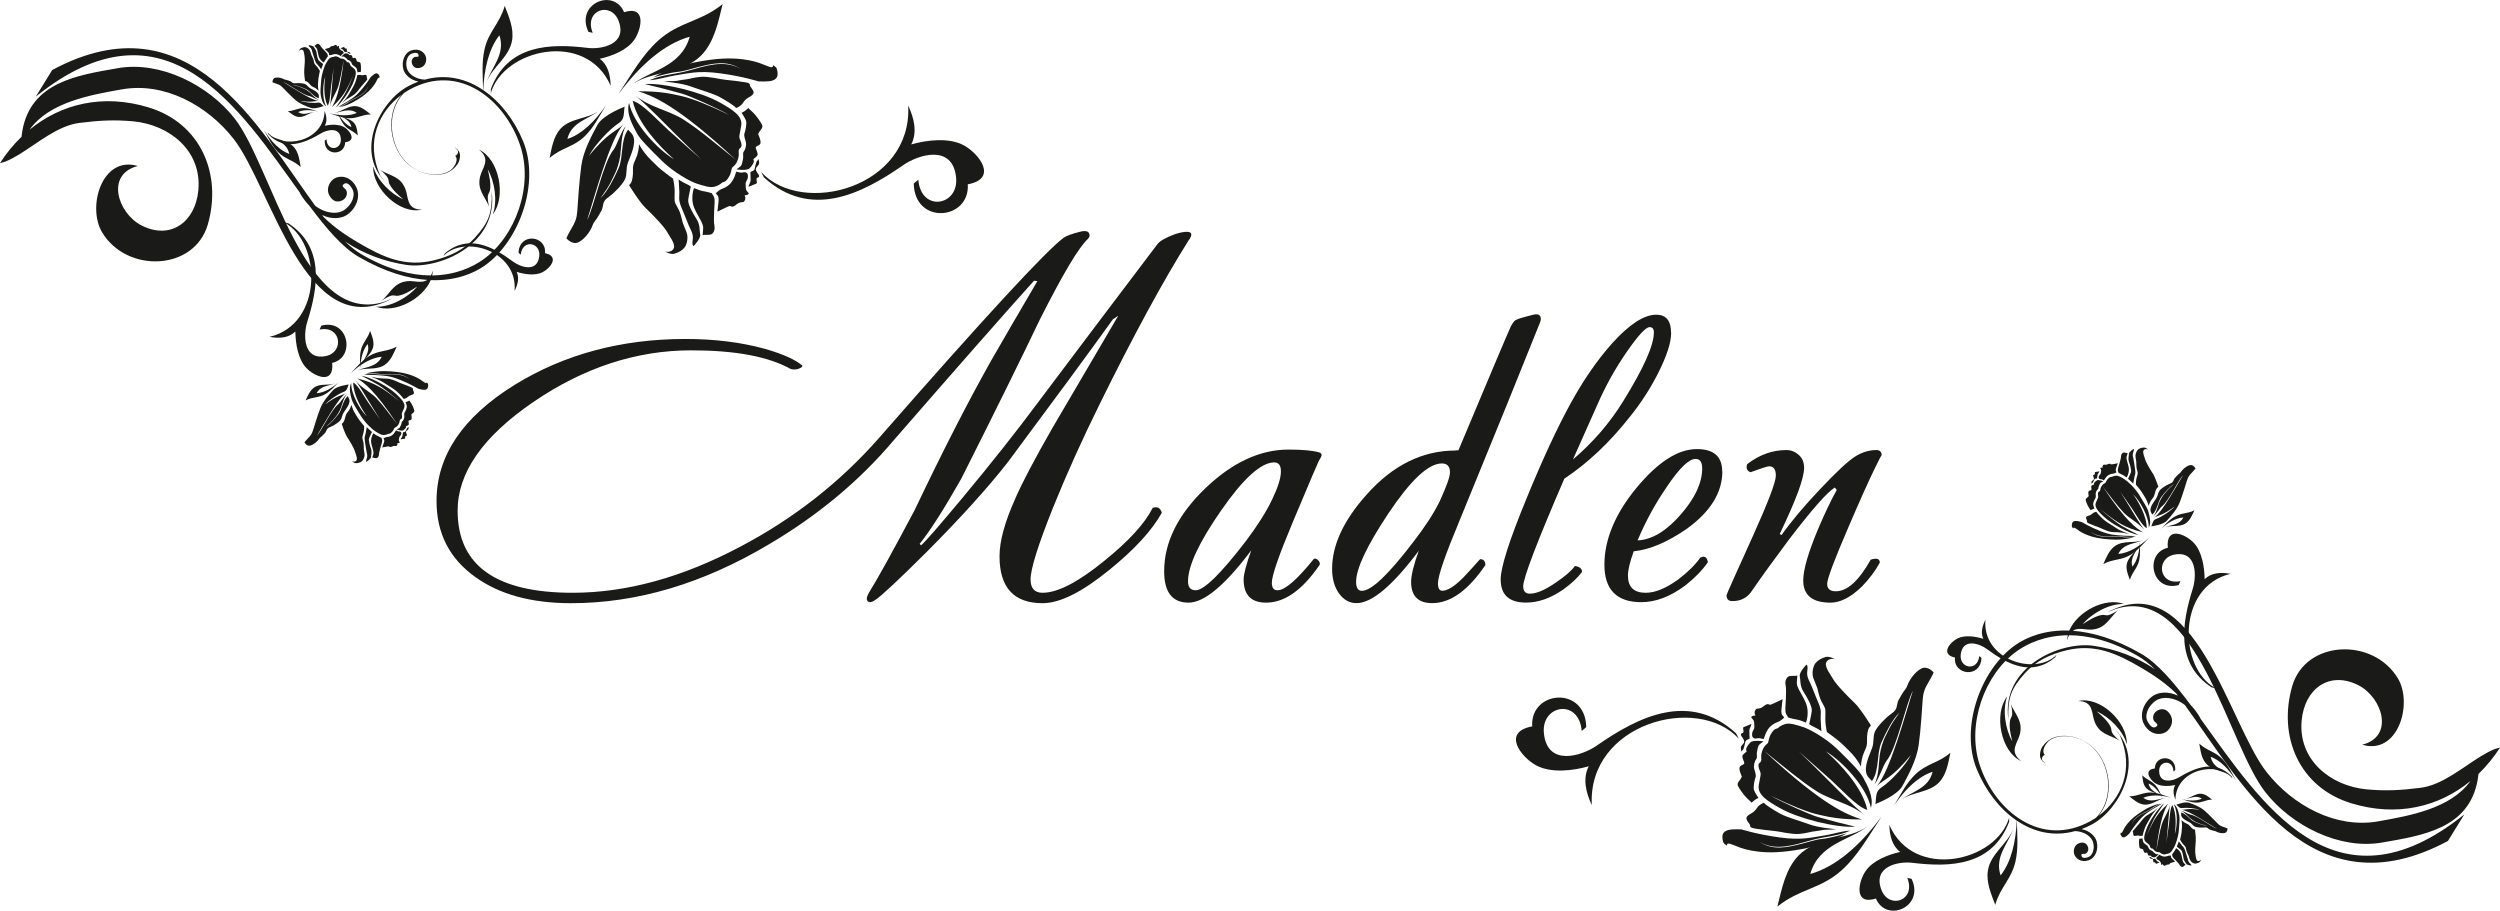 <svg width="140" height="51" viewBox="0 0 140 51" fill="none" xmlns="http://www.w3.org/2000/svg">
<path fill-rule="evenodd" clip-rule="evenodd" d="M97.37 41.363C95.061 38.847 88.898 40.51 89.141 45.09C88.799 44.359 88.625 43.586 88.97 42.912C88.086 43.162 86.852 43.313 86.016 42.855C85.169 42.389 84.091 40.995 85.804 40.677C85.674 38.673 88.769 38.374 88.83 40.707C88.845 40.722 88.583 40.919 88.576 40.934C88.42 39.097 86.309 39.468 86.457 41.041C86.631 42.954 88.572 42.344 89.418 41.753C91.773 40.116 94.621 38.703 97.218 41.063L97.37 41.359V41.363Z" fill="#1A1A18"/>
<path fill-rule="evenodd" clip-rule="evenodd" d="M112.52 45.765C111.822 48.257 107.166 49.333 105.803 46.197C105.818 46.803 105.963 47.378 106.414 47.708C105.742 47.856 104.869 48.189 104.466 48.791C104.056 49.401 103.806 50.712 105.051 50.318C105.632 51.697 107.793 50.799 107.052 49.223C107.056 49.208 106.817 49.17 106.809 49.163C107.318 50.439 105.792 50.943 105.363 49.841C104.842 48.504 106.335 48.223 107.094 48.318C109.205 48.575 111.571 48.507 112.513 46.015V45.765H112.52Z" fill="#1A1A18"/>
<path fill-rule="evenodd" clip-rule="evenodd" d="M124.071 38.537C121.99 37.423 121.884 32.847 124.91 32.135C124.367 32.036 123.836 32.067 123.46 32.434C123.452 31.775 123.315 30.892 122.856 30.404C122.389 29.907 121.276 29.43 121.398 30.676C120.073 30.972 120.471 33.173 122.002 32.764C122.013 32.771 122.093 32.551 122.1 32.544C120.878 32.79 120.711 31.26 121.762 31.059C123.038 30.813 123.015 32.267 122.795 32.968C122.184 34.911 121.816 37.15 123.847 38.491L124.067 38.541L124.071 38.537Z" fill="#1A1A18"/>
<path fill-rule="evenodd" clip-rule="evenodd" d="M120.373 30.085C120.008 30.464 119.723 30.817 119.317 31.067C118.789 31.389 118.341 31.29 117.787 31.586C117.946 31.233 118.106 30.809 118.444 30.574C118.918 30.241 119.579 30.445 120.031 30.237C119.606 30.457 118.922 30.404 118.622 31.021C119.196 30.976 119.799 30.616 120.373 30.089V30.085Z" fill="#1A1A18"/>
<path fill-rule="evenodd" clip-rule="evenodd" d="M119.83 30.32C119.833 30.707 119.868 31.04 119.792 31.385C119.685 31.836 119.408 32.021 119.275 32.472C119.177 32.207 119.044 31.908 119.097 31.605C119.169 31.18 119.609 30.93 119.735 30.578C119.632 30.919 119.256 31.26 119.416 31.733C119.685 31.404 119.811 30.896 119.833 30.32H119.83Z" fill="#1A1A18"/>
<path d="M122.951 26.24C122.951 26.24 122.833 25.99 122.624 26.051C122.416 26.108 122.222 26.293 122.146 26.407C122.074 26.521 122.017 26.524 121.911 26.642C121.804 26.763 121.785 26.748 121.732 26.873C121.679 26.994 121.652 27.036 121.485 27.1C121.318 27.165 121.03 27.346 120.935 27.475C120.84 27.604 120.851 27.756 120.749 27.911C120.631 28.093 120.395 28.362 120.43 28.604C120.441 28.691 120.498 28.748 120.528 28.82C120.817 28.57 120.828 28.085 121.056 27.801C121.242 27.57 121.489 27.259 121.743 27.112C121.345 27.449 121.364 27.487 121.204 27.661C121.098 27.782 120.98 27.994 120.912 28.153C120.844 28.324 120.76 28.729 120.574 28.922C120.711 28.847 120.954 28.438 121.068 28.354C121.421 28.097 121.986 26.888 122.256 26.596C121.922 27.138 121.09 28.691 120.623 28.991C120.863 28.843 121.098 28.884 121.785 28.358C121.569 28.612 121.03 28.96 120.768 29.051C120.547 29.127 120.563 29.282 120.475 29.472C120.475 29.472 121.132 29.396 121.345 29.157C121.561 28.919 121.903 28.544 122.062 28.138C122.222 27.733 122.4 27.119 122.469 26.915C122.533 26.706 122.602 26.615 122.746 26.468C122.89 26.32 122.947 26.237 122.947 26.237L122.951 26.24Z" fill="#1A1A18"/>
<path d="M120.331 29.547C120.354 28.953 119.837 28.047 119.454 27.676C119.761 28.112 120.228 28.922 120.217 29.581C119.959 29.445 119.59 28.767 119.423 28.525C119.207 28.214 118.713 27.494 118.485 27.195C118.296 26.945 118.383 27.074 118.239 26.846C118.865 27.634 119.514 28.881 120.103 29.714C119.811 29.297 119.275 29.07 118.93 28.71C118.573 28.335 118.166 27.782 117.745 27.233C119.032 29.184 119.64 29.589 120.001 29.809C119.401 29.661 119.12 29.525 118.827 29.373C118.535 29.222 118.117 28.922 117.627 28.517C117.961 28.828 118.607 29.328 118.804 29.441C119.123 29.623 119.526 29.843 119.769 29.964C119.222 29.866 118.25 29.347 117.806 28.926C117.517 28.653 117.267 28.4 117.369 28.15C117.472 27.896 117.517 27.877 117.494 27.752C117.472 27.634 117.491 27.555 117.536 27.536C117.582 27.513 117.608 27.502 117.623 27.392C117.639 27.282 117.722 27.161 117.794 27.104C117.867 27.051 117.889 27.07 117.923 27.009C117.954 26.949 117.98 26.865 118.087 26.774C118.193 26.683 118.239 26.71 118.269 26.703C118.299 26.691 118.364 26.646 118.504 26.638C118.645 26.631 118.808 26.737 118.971 26.839C119.142 26.941 119.556 27.32 119.807 27.733C120.061 28.146 120.266 28.468 120.316 28.68C120.361 28.862 120.49 29.267 120.331 29.547Z" fill="#1A1A18"/>
<path d="M117.4 28.661C117.4 28.661 117.274 28.676 117.194 28.744C117.119 28.813 117.073 28.847 116.978 28.873C116.883 28.9 116.811 28.93 116.819 29.006C116.826 29.082 116.883 29.157 116.875 29.199C116.868 29.241 116.875 29.26 116.959 29.305C117.046 29.347 117.407 29.487 117.529 29.529C117.646 29.567 117.965 29.741 118.182 29.779C118.402 29.813 118.523 29.794 118.653 29.813C118.782 29.835 118.839 29.817 118.99 29.854C119.142 29.892 119.226 29.9 119.226 29.9C119.226 29.9 118.747 29.737 118.504 29.57C118.261 29.4 117.973 29.252 117.787 29.085C117.601 28.919 117.456 28.744 117.456 28.744L117.403 28.669L117.4 28.661Z" fill="#1A1A18"/>
<path d="M116.613 29.248C116.613 29.248 116.367 29.169 116.241 29.172C116.116 29.172 116.055 29.233 116.036 29.316C116.017 29.396 116.01 29.494 116.059 29.547L116.108 29.601C116.108 29.601 116.097 29.544 116.146 29.547C116.196 29.547 116.329 29.661 116.469 29.752C116.61 29.843 116.837 29.96 117.168 30.055C117.513 30.157 117.992 30.214 118.497 30.222C118.649 30.222 119.116 30.207 119.499 30.085C119.385 30.097 118.968 30.101 118.789 30.07C118.607 30.04 118.368 30.063 118.17 30.063C117.768 30.063 117.35 30.063 117.027 29.722C117.418 30.097 117.965 30.044 118.504 30.032C118.884 30.025 119.23 30.112 119.613 30.04C119.374 29.991 119.104 30.017 118.858 29.994C118.501 29.96 118.208 29.979 117.605 29.737C116.997 29.491 116.613 29.256 116.613 29.256V29.248Z" fill="#1A1A18"/>
<path d="M117.791 26.956C117.791 26.956 117.517 26.843 117.43 26.9C117.343 26.953 117.263 27.029 117.263 27.081V27.131C117.263 27.131 117.24 27.135 117.175 27.169C117.111 27.203 117.107 27.218 117.111 27.294C117.111 27.369 117.141 27.419 117.111 27.445C117.084 27.472 117.012 27.46 116.974 27.498C116.94 27.54 116.94 27.616 116.951 27.684C116.963 27.756 116.967 27.782 116.967 27.782C116.967 27.782 116.921 27.839 116.879 27.869C116.838 27.9 116.788 27.938 116.8 28.01C116.811 28.082 116.906 28.324 116.974 28.419C117.043 28.514 117.069 28.57 117.069 28.57C117.069 28.57 117.198 28.502 117.244 28.494L117.289 28.487C117.289 28.487 117.225 28.324 117.217 28.241C117.206 28.154 117.305 27.949 117.343 27.896C117.381 27.843 117.358 27.737 117.358 27.646C117.358 27.555 117.426 27.438 117.475 27.4C117.525 27.362 117.498 27.29 117.551 27.184C117.605 27.078 117.612 27.032 117.681 27.006C117.753 26.979 117.787 26.953 117.787 26.953L117.791 26.956Z" fill="#1A1A18"/>
<path d="M120.338 25.214C120.338 25.214 120.187 25.055 120.061 25.062C119.936 25.07 119.833 25.096 119.746 25.161C119.659 25.225 119.568 25.422 119.59 25.574C119.613 25.729 119.632 25.865 119.632 25.865C119.632 25.865 119.632 26.078 119.644 26.18C119.655 26.282 119.723 26.43 119.712 26.513C119.701 26.596 119.682 26.646 119.651 26.756C119.621 26.865 119.606 27.051 119.609 27.138C119.609 27.138 119.894 27.475 119.947 27.57C120.001 27.665 120.156 27.884 120.228 28.055C120.301 28.225 120.327 28.331 120.327 28.331C120.327 28.331 120.365 28.18 120.449 28.04C120.532 27.903 120.627 27.847 120.661 27.672C120.695 27.498 120.76 27.35 120.813 27.309L120.87 27.267C120.87 27.267 120.695 26.725 120.559 26.517C120.422 26.309 120.171 25.896 120.122 25.703C120.092 25.593 119.97 25.339 120.039 25.221C120.099 25.119 120.263 25.131 120.338 25.21V25.214Z" fill="#1A1A18"/>
<path d="M119.48 25.138C119.48 25.138 119.226 25.301 119.222 25.411C119.222 25.517 119.158 25.684 119.222 25.862C119.283 26.04 119.378 26.335 119.328 26.464C119.279 26.593 119.173 26.805 119.173 26.805C119.173 26.805 119.177 26.828 119.294 26.922C119.412 27.017 119.461 27.085 119.461 27.085C119.461 27.085 119.492 26.892 119.522 26.737C119.552 26.581 119.609 26.536 119.564 26.271C119.518 26.002 119.499 25.816 119.469 25.684C119.439 25.547 119.408 25.453 119.469 25.301C119.53 25.149 119.48 25.134 119.48 25.134V25.138Z" fill="#1A1A18"/>
<path d="M119.127 25.377C119.127 25.377 118.998 25.343 118.934 25.339C118.869 25.339 118.778 25.426 118.778 25.547C118.774 25.668 118.732 25.793 118.694 25.937C118.656 26.085 118.577 26.274 118.603 26.373L118.634 26.471C118.634 26.471 118.748 26.544 118.839 26.581C118.93 26.619 118.983 26.657 119.032 26.699L119.085 26.737C119.085 26.737 119.158 26.657 119.199 26.468C119.245 26.274 119.207 26.134 119.142 25.919C119.082 25.703 119.066 25.631 119.104 25.524C119.146 25.415 119.15 25.373 119.15 25.373L119.12 25.384L119.127 25.377Z" fill="#1A1A18"/>
<path d="M118.599 25.934C118.599 25.934 118.55 26.062 118.523 26.149C118.497 26.237 118.459 26.316 118.493 26.381L118.527 26.449C118.527 26.449 118.41 26.521 118.315 26.528C118.216 26.536 118.106 26.578 118.041 26.627C117.973 26.676 117.893 26.778 117.874 26.82C117.851 26.862 117.817 26.903 117.817 26.903C117.817 26.903 117.715 26.831 117.643 26.835C117.567 26.835 117.555 26.805 117.555 26.805C117.555 26.805 117.502 26.782 117.532 26.684C117.563 26.581 117.631 26.585 117.643 26.494C117.654 26.403 117.684 26.358 117.65 26.29L117.616 26.225C117.616 26.225 117.62 26.184 117.684 26.187H117.749C117.749 26.187 117.715 26.123 117.768 26.059C117.825 25.99 117.825 26.028 117.912 26.028C117.999 26.028 118.064 25.968 118.136 25.968C118.212 25.968 118.163 26.024 118.311 25.998C118.455 25.968 118.599 25.941 118.599 25.941V25.934Z" fill="#1A1A18"/>
<path d="M117.548 26.399C117.548 26.399 117.396 26.422 117.35 26.43C117.305 26.437 117.316 26.456 117.312 26.498C117.305 26.543 117.312 26.589 117.259 26.589C117.21 26.589 117.202 26.634 117.225 26.683C117.248 26.733 117.286 26.824 117.24 26.869C117.194 26.915 117.126 26.926 117.122 27.009V27.093L117.183 27.043C117.183 27.043 117.191 27.051 117.24 26.945C117.293 26.839 117.289 26.816 117.358 26.805L117.426 26.793C117.426 26.793 117.445 26.729 117.46 26.623C117.475 26.521 117.498 26.513 117.536 26.46L117.574 26.403H117.544L117.548 26.399Z" fill="#1A1A18"/>
<path fill-rule="evenodd" clip-rule="evenodd" d="M120.992 29.638C121.261 29.366 121.474 29.112 121.77 28.938C122.157 28.706 122.48 28.786 122.886 28.578C122.769 28.831 122.647 29.138 122.397 29.309C122.051 29.544 121.569 29.388 121.235 29.536C121.546 29.381 122.043 29.426 122.267 28.979C121.85 29.006 121.405 29.259 120.984 29.638H120.992Z" fill="#1A1A18"/>
<path fill-rule="evenodd" clip-rule="evenodd" d="M112.942 45.863C112.961 46.731 113.04 47.473 112.866 48.242C112.638 49.246 112.019 49.67 111.734 50.67C111.514 50.083 111.21 49.413 111.324 48.739C111.48 47.791 112.456 47.223 112.729 46.435C112.501 47.2 111.673 47.962 112.034 49.023C112.623 48.276 112.9 47.144 112.942 45.863Z" fill="#1A1A18"/>
<path d="M108.283 37.658C108.283 37.658 107.948 37.241 107.573 37.45C107.2 37.658 106.912 38.109 106.825 38.359C106.737 38.612 106.631 38.643 106.479 38.923C106.331 39.203 106.289 39.188 106.244 39.446C106.198 39.703 106.16 39.798 105.875 39.999C105.59 40.203 105.116 40.688 104.994 40.976C104.873 41.264 104.96 41.548 104.835 41.893C104.691 42.298 104.364 42.923 104.539 43.374C104.599 43.533 104.732 43.617 104.827 43.742C105.268 43.128 105.074 42.192 105.374 41.541C105.625 41.007 105.955 40.302 106.376 39.897C105.773 40.734 105.814 40.798 105.594 41.211C105.442 41.491 105.313 41.954 105.264 42.294C105.211 42.654 105.226 43.473 104.96 43.927C105.188 43.715 105.469 42.817 105.647 42.605C106.206 41.946 106.745 39.362 107.124 38.677C106.73 39.87 105.841 43.245 105.082 44.037C105.473 43.639 105.944 43.609 107.018 42.268C106.718 42.859 105.849 43.783 105.385 44.079C104.994 44.329 105.093 44.617 105.021 45.026C105.021 45.026 106.24 44.567 106.54 44.007C106.844 43.446 107.33 42.571 107.447 41.719C107.565 40.866 107.641 39.612 107.671 39.184C107.702 38.756 107.793 38.548 108.002 38.196C108.21 37.843 108.283 37.658 108.283 37.658Z" fill="#1A1A18"/>
<path d="M104.77 45.238C104.546 44.087 103.149 42.609 102.253 42.079C103.039 42.768 104.296 44.087 104.569 45.352C104.018 45.219 103.008 44.098 102.576 43.715C102.021 43.227 100.761 42.087 100.187 41.624C99.713 41.238 99.94 41.443 99.561 41.075C101.121 42.283 102.921 44.356 104.421 45.659C103.669 45.003 102.545 44.829 101.721 44.303C100.867 43.757 99.838 42.893 98.794 42.049C102.131 45.155 103.475 45.64 104.265 45.89C103.054 45.89 102.458 45.765 101.824 45.617C101.197 45.473 100.263 45.094 99.147 44.556C99.925 44.988 101.383 45.636 101.816 45.757C102.511 45.954 103.381 46.174 103.897 46.295C102.807 46.367 100.719 45.844 99.675 45.253C98.999 44.871 98.406 44.511 98.49 43.977C98.57 43.447 98.649 43.382 98.551 43.166C98.452 42.946 98.452 42.791 98.532 42.727C98.608 42.662 98.653 42.624 98.63 42.408C98.611 42.196 98.714 41.916 98.828 41.78C98.942 41.639 98.999 41.666 99.029 41.533C99.059 41.405 99.075 41.23 99.234 41.007C99.394 40.78 99.492 40.814 99.546 40.783C99.599 40.749 99.697 40.628 99.967 40.548C100.237 40.469 100.59 40.594 100.954 40.708C101.323 40.818 102.283 41.348 102.955 42.015C103.627 42.681 104.163 43.2 104.356 43.579C104.523 43.905 104.956 44.621 104.774 45.231L104.77 45.238Z" fill="#1A1A18"/>
<path d="M98.767 44.958C98.767 44.958 98.528 45.045 98.414 45.212C98.3 45.382 98.228 45.465 98.053 45.56C97.882 45.655 97.761 45.746 97.81 45.89C97.859 46.03 98 46.144 98.004 46.227C98.011 46.31 98.027 46.348 98.209 46.386C98.391 46.424 99.147 46.519 99.394 46.538C99.64 46.556 100.324 46.738 100.761 46.7C101.197 46.663 101.417 46.564 101.676 46.545C101.934 46.522 102.029 46.462 102.34 46.462C102.648 46.462 102.815 46.435 102.815 46.435C102.815 46.435 101.828 46.359 101.285 46.151C100.742 45.947 100.123 45.795 99.694 45.568C99.264 45.337 98.907 45.075 98.907 45.075L98.771 44.954L98.767 44.958Z" fill="#1A1A18"/>
<path d="M97.533 46.447C97.533 46.447 97.024 46.416 96.785 46.481C96.546 46.545 96.455 46.685 96.455 46.852C96.455 47.015 96.481 47.204 96.603 47.284L96.724 47.363C96.724 47.363 96.671 47.261 96.773 47.242C96.872 47.219 97.172 47.371 97.484 47.481C97.795 47.587 98.285 47.704 98.957 47.727C99.663 47.754 100.605 47.636 101.566 47.405C101.858 47.337 102.743 47.079 103.419 46.666C103.202 46.738 102.412 46.947 102.059 46.977C101.695 47.007 101.247 47.163 100.871 47.257C100.104 47.447 99.306 47.647 98.535 47.151C99.451 47.678 100.472 47.318 101.497 47.034C102.219 46.833 102.921 46.833 103.616 46.515C103.134 46.538 102.633 46.715 102.154 46.788C101.455 46.89 100.909 47.072 99.64 46.894C98.372 46.719 97.529 46.447 97.529 46.447H97.533Z" fill="#1A1A18"/>
<path d="M98.744 41.51C98.744 41.51 98.175 41.427 98.027 41.571C97.879 41.719 97.765 41.897 97.787 41.995L97.81 42.094C97.81 42.094 97.768 42.113 97.662 42.211C97.556 42.31 97.556 42.34 97.597 42.484C97.639 42.628 97.708 42.707 97.666 42.772C97.624 42.836 97.48 42.851 97.43 42.942C97.381 43.033 97.423 43.181 97.472 43.31C97.525 43.438 97.544 43.492 97.544 43.492C97.544 43.492 97.484 43.62 97.415 43.704C97.351 43.783 97.271 43.878 97.324 44.007C97.377 44.136 97.67 44.556 97.841 44.708C98.011 44.855 98.087 44.95 98.087 44.95C98.087 44.95 98.308 44.757 98.391 44.723L98.475 44.685C98.475 44.685 98.281 44.404 98.224 44.245C98.167 44.086 98.262 43.647 98.311 43.526C98.357 43.404 98.273 43.215 98.232 43.041C98.186 42.867 98.27 42.605 98.349 42.51C98.429 42.416 98.349 42.287 98.399 42.06C98.452 41.832 98.444 41.745 98.57 41.658C98.691 41.575 98.744 41.51 98.744 41.51Z" fill="#1A1A18"/>
<path d="M102.826 36.953C102.826 36.953 102.462 36.719 102.226 36.794C101.987 36.87 101.805 36.969 101.668 37.135C101.531 37.302 101.44 37.715 101.558 38.003C101.676 38.287 101.771 38.541 101.771 38.541C101.771 38.541 101.865 38.946 101.938 39.139C102.006 39.329 102.203 39.582 102.219 39.749C102.23 39.916 102.222 40.018 102.219 40.242C102.211 40.465 102.268 40.829 102.306 40.992C102.306 40.992 103.001 41.495 103.149 41.651C103.297 41.806 103.692 42.155 103.905 42.443C104.117 42.734 104.216 42.924 104.216 42.924C104.216 42.924 104.216 42.613 104.318 42.31C104.417 42.007 104.569 41.852 104.554 41.503C104.539 41.154 104.596 40.84 104.683 40.734L104.77 40.628C104.77 40.628 104.193 39.677 103.836 39.344C103.483 39.007 102.819 38.336 102.636 37.999C102.526 37.798 102.184 37.37 102.26 37.12C102.333 36.893 102.651 36.836 102.834 36.957L102.826 36.953Z" fill="#1A1A18"/>
<path d="M101.155 37.219C101.155 37.219 100.745 37.654 100.787 37.859C100.833 38.063 100.787 38.408 100.985 38.719C101.182 39.029 101.497 39.552 101.459 39.825C101.421 40.094 101.315 40.548 101.315 40.548C101.315 40.548 101.334 40.59 101.603 40.719C101.873 40.844 101.998 40.954 101.998 40.954C101.998 40.954 101.968 40.571 101.957 40.261C101.945 39.95 102.036 39.84 101.828 39.352C101.615 38.867 101.501 38.518 101.383 38.272C101.266 38.029 101.163 37.859 101.212 37.544C101.258 37.23 101.155 37.222 101.155 37.222V37.219Z" fill="#1A1A18"/>
<path d="M100.586 37.848C100.586 37.848 100.328 37.84 100.199 37.867C100.069 37.893 99.944 38.113 99.99 38.344C100.039 38.579 100.012 38.833 100.009 39.132C100.005 39.431 99.933 39.836 100.035 40.007L100.138 40.177C100.138 40.177 100.388 40.261 100.578 40.287C100.768 40.318 100.886 40.367 101.007 40.416L101.129 40.465C101.129 40.465 101.231 40.28 101.228 39.893C101.228 39.507 101.091 39.249 100.874 38.867C100.658 38.484 100.601 38.355 100.628 38.128C100.654 37.904 100.647 37.813 100.647 37.813L100.593 37.848H100.586Z" fill="#1A1A18"/>
<path d="M99.826 39.162C99.826 39.162 99.788 39.431 99.773 39.613C99.758 39.791 99.728 39.958 99.823 40.067L99.918 40.181C99.918 40.181 99.731 40.374 99.549 40.435C99.367 40.495 99.177 40.628 99.071 40.757C98.965 40.886 98.854 41.117 98.832 41.208C98.809 41.298 98.76 41.393 98.76 41.393C98.76 41.393 98.535 41.306 98.395 41.348C98.254 41.389 98.213 41.329 98.213 41.329C98.213 41.329 98.103 41.314 98.118 41.102C98.129 40.893 98.258 40.867 98.243 40.689C98.228 40.514 98.262 40.404 98.167 40.295L98.072 40.185C98.072 40.185 98.065 40.105 98.186 40.083L98.308 40.06C98.308 40.06 98.213 39.95 98.285 39.795C98.357 39.639 98.38 39.711 98.547 39.666C98.718 39.624 98.805 39.48 98.949 39.438C99.09 39.397 99.029 39.537 99.291 39.408C99.553 39.283 99.819 39.158 99.819 39.158L99.826 39.162Z" fill="#1A1A18"/>
<path d="M98.034 40.56C98.034 40.56 97.753 40.67 97.67 40.708C97.586 40.746 97.617 40.772 97.624 40.859C97.632 40.946 97.666 41.033 97.567 41.056C97.468 41.079 97.476 41.17 97.541 41.253C97.605 41.337 97.715 41.492 97.654 41.602C97.59 41.712 97.465 41.765 97.491 41.928L97.518 42.09L97.62 41.962C97.62 41.962 97.635 41.977 97.692 41.749C97.746 41.522 97.727 41.48 97.852 41.424L97.977 41.367C97.977 41.367 97.977 41.234 97.966 41.026C97.951 40.818 97.992 40.802 98.038 40.677L98.084 40.556H98.027L98.034 40.56Z" fill="#1A1A18"/>
<path fill-rule="evenodd" clip-rule="evenodd" d="M106.073 45.094C106.464 44.446 106.756 43.859 107.246 43.378C107.884 42.753 108.537 42.745 109.221 42.154C109.107 42.7 109.015 43.34 108.617 43.783C108.059 44.401 107.071 44.336 106.502 44.776C107.026 44.325 107.998 44.181 108.226 43.219C107.443 43.473 106.707 44.17 106.073 45.094Z" fill="#1A1A18"/>
<path fill-rule="evenodd" clip-rule="evenodd" d="M105.351 45.757C104.603 46.882 104.045 47.908 103.141 48.727C101.96 49.795 100.791 49.757 99.534 50.769C99.773 49.806 99.982 48.666 100.723 47.905C101.763 46.84 103.517 47.033 104.561 46.291C103.593 47.052 101.85 47.246 101.376 48.943C102.792 48.549 104.151 47.359 105.344 45.761L105.351 45.757Z" fill="#1A1A18"/>
<path fill-rule="evenodd" clip-rule="evenodd" d="M121.58 44.67C121.189 44.545 120.866 44.405 120.494 44.382C120.012 44.355 119.731 44.594 119.241 44.594C119.477 44.78 119.739 45.018 120.057 45.056C120.506 45.109 120.897 44.719 121.288 44.693C120.912 44.7 120.452 44.996 120.023 44.677C120.441 44.496 120.992 44.514 121.576 44.67H121.58Z" fill="#1A1A18"/>
<path fill-rule="evenodd" clip-rule="evenodd" d="M121.117 44.711C120.984 44.439 120.889 44.193 120.711 43.98C120.479 43.708 120.217 43.677 119.966 43.412C119.993 43.636 120.004 43.893 120.149 44.086C120.35 44.355 120.745 44.367 120.957 44.568C120.764 44.367 120.38 44.272 120.323 43.878C120.627 44.011 120.897 44.318 121.117 44.711Z" fill="#1A1A18"/>
<path d="M124.743 46.393C124.743 46.393 124.747 46.609 124.584 46.647C124.417 46.685 124.215 46.628 124.124 46.575C124.033 46.522 123.995 46.541 123.877 46.499C123.76 46.454 123.752 46.469 123.672 46.405C123.593 46.34 123.558 46.321 123.422 46.34C123.281 46.355 123.015 46.34 122.905 46.287C122.795 46.234 122.75 46.124 122.621 46.052C122.472 45.969 122.214 45.871 122.154 45.689C122.131 45.624 122.154 45.564 122.146 45.499C122.435 45.568 122.617 45.901 122.875 46.014C123.088 46.109 123.369 46.23 123.6 46.238C123.202 46.151 123.202 46.121 123.027 46.056C122.909 46.014 122.753 45.908 122.647 45.821C122.537 45.727 122.336 45.477 122.138 45.412C122.26 45.412 122.575 45.609 122.685 45.624C123.023 45.67 123.847 46.302 124.139 46.408C123.714 46.158 122.583 45.378 122.15 45.348C122.37 45.363 122.518 45.242 123.186 45.352C122.943 45.257 122.442 45.215 122.229 45.249C122.047 45.28 122.002 45.166 121.876 45.064C121.876 45.064 122.362 44.87 122.598 44.958C122.833 45.045 123.202 45.174 123.46 45.401C123.714 45.624 124.056 45.984 124.177 46.105C124.295 46.227 124.379 46.264 124.531 46.314C124.686 46.363 124.755 46.401 124.755 46.401L124.743 46.393Z" fill="#1A1A18"/>
<path d="M121.74 45.064C121.967 45.473 121.926 46.299 121.789 46.704C121.85 46.283 121.892 45.541 121.649 45.083C121.516 45.272 121.5 45.886 121.466 46.121C121.424 46.42 121.337 47.109 121.28 47.401C121.235 47.647 121.254 47.522 121.231 47.738C121.39 46.946 121.405 45.833 121.523 45.03C121.466 45.431 121.17 45.791 121.056 46.174C120.938 46.571 120.851 47.113 120.749 47.655C120.961 45.806 121.242 45.291 121.417 45.003C121.049 45.333 120.9 45.533 120.749 45.749C120.597 45.965 120.411 46.333 120.213 46.799C120.335 46.458 120.612 45.863 120.711 45.708C120.87 45.458 121.075 45.155 121.2 44.977C120.855 45.253 120.357 45.98 120.194 46.443C120.088 46.742 120.004 47.011 120.164 47.151C120.323 47.287 120.365 47.287 120.392 47.378C120.418 47.473 120.456 47.518 120.498 47.515C120.536 47.515 120.559 47.515 120.608 47.583C120.657 47.651 120.76 47.712 120.828 47.719C120.897 47.731 120.908 47.708 120.95 47.738C120.992 47.768 121.041 47.818 121.147 47.84C121.254 47.867 121.276 47.829 121.299 47.822C121.322 47.818 121.387 47.825 121.485 47.776C121.588 47.727 121.66 47.594 121.743 47.458C121.823 47.325 121.979 46.901 122.013 46.518C122.043 46.136 122.074 45.833 122.036 45.662C122.002 45.518 121.952 45.185 121.74 45.048V45.064Z" fill="#1A1A18"/>
<path d="M120.001 46.788C120.001 46.788 119.906 46.825 119.83 46.807C119.754 46.788 119.708 46.78 119.632 46.799C119.556 46.818 119.496 46.825 119.473 46.765C119.45 46.708 119.465 46.636 119.446 46.61C119.427 46.583 119.42 46.568 119.469 46.507C119.514 46.447 119.72 46.212 119.788 46.136C119.856 46.064 120.016 45.822 120.156 45.716C120.297 45.609 120.392 45.575 120.471 45.515C120.555 45.45 120.6 45.443 120.692 45.359C120.783 45.276 120.84 45.238 120.84 45.238C120.84 45.238 120.562 45.53 120.449 45.742C120.338 45.954 120.19 46.166 120.118 46.352C120.046 46.538 120.008 46.716 120.008 46.716L119.997 46.791L120.001 46.788Z" fill="#1A1A18"/>
<path d="M119.245 46.674C119.245 46.674 119.101 46.822 119.01 46.867C118.922 46.912 118.858 46.894 118.816 46.844C118.774 46.795 118.732 46.731 118.751 46.674L118.766 46.617C118.766 46.617 118.778 46.662 118.812 46.64C118.846 46.621 118.899 46.492 118.964 46.374C119.032 46.257 119.15 46.09 119.347 45.897C119.552 45.696 119.868 45.477 120.217 45.283C120.323 45.223 120.657 45.06 120.965 45.003C120.881 45.041 120.589 45.193 120.475 45.28C120.357 45.371 120.183 45.446 120.046 45.518C119.765 45.67 119.473 45.829 119.366 46.189C119.507 45.78 119.909 45.609 120.293 45.416C120.563 45.28 120.771 45.087 121.064 44.996C120.912 45.121 120.714 45.204 120.551 45.314C120.316 45.473 120.103 45.568 119.765 45.969C119.427 46.367 119.241 46.681 119.241 46.681L119.245 46.674Z" fill="#1A1A18"/>
<path d="M120.878 47.833C120.878 47.833 120.726 48.015 120.646 48.011C120.563 48.011 120.483 47.985 120.464 47.947L120.445 47.913C120.445 47.913 120.43 47.92 120.373 47.916C120.316 47.916 120.308 47.909 120.282 47.852C120.255 47.799 120.259 47.754 120.228 47.746C120.198 47.739 120.152 47.773 120.114 47.757C120.076 47.742 120.05 47.689 120.035 47.636C120.016 47.583 120.012 47.56 120.012 47.56C120.012 47.56 119.959 47.538 119.917 47.53C119.875 47.523 119.83 47.515 119.811 47.462C119.792 47.409 119.777 47.201 119.784 47.11C119.799 47.019 119.795 46.969 119.795 46.969C119.795 46.969 119.909 46.969 119.947 46.958L119.982 46.947C119.982 46.947 119.993 47.083 120.02 47.148C120.042 47.212 120.183 47.318 120.232 47.341C120.278 47.364 120.301 47.447 120.331 47.507C120.361 47.572 120.452 47.629 120.502 47.636C120.551 47.644 120.559 47.704 120.635 47.757C120.711 47.81 120.73 47.841 120.787 47.833C120.847 47.826 120.878 47.833 120.878 47.833Z" fill="#1A1A18"/>
<path d="M123.277 48.094C123.277 48.094 123.228 48.265 123.137 48.306C123.046 48.348 122.966 48.371 122.883 48.356C122.799 48.344 122.666 48.242 122.628 48.124C122.59 48.007 122.556 47.905 122.556 47.905C122.556 47.905 122.48 47.757 122.453 47.681C122.423 47.605 122.419 47.473 122.381 47.42C122.343 47.367 122.313 47.337 122.252 47.272C122.191 47.208 122.116 47.083 122.085 47.022C122.085 47.022 122.165 46.681 122.169 46.594C122.172 46.507 122.203 46.295 122.191 46.147C122.18 46.003 122.161 45.916 122.161 45.916C122.161 45.916 122.241 46.007 122.351 46.075C122.457 46.139 122.545 46.143 122.628 46.253C122.715 46.363 122.81 46.443 122.864 46.45L122.917 46.458C122.917 46.458 122.985 46.901 122.962 47.102C122.943 47.299 122.913 47.685 122.943 47.837C122.962 47.928 122.966 48.151 123.057 48.204C123.137 48.253 123.247 48.181 123.274 48.098L123.277 48.094Z" fill="#1A1A18"/>
<path d="M122.708 48.469C122.708 48.469 122.472 48.45 122.434 48.375C122.397 48.299 122.294 48.208 122.275 48.06C122.256 47.913 122.214 47.67 122.135 47.598C122.055 47.526 121.907 47.42 121.907 47.42C121.907 47.42 121.903 47.401 121.948 47.291C121.998 47.181 122.009 47.113 122.009 47.113C122.009 47.113 122.097 47.238 122.176 47.333C122.252 47.431 122.309 47.439 122.37 47.644C122.431 47.848 122.484 47.985 122.51 48.091C122.537 48.197 122.548 48.276 122.647 48.356C122.742 48.439 122.712 48.469 122.712 48.469H122.708Z" fill="#1A1A18"/>
<path d="M122.374 48.435C122.374 48.435 122.298 48.507 122.252 48.538C122.207 48.564 122.112 48.534 122.066 48.45C122.021 48.367 121.948 48.295 121.869 48.208C121.789 48.121 121.664 48.015 121.652 47.935L121.637 47.856C121.637 47.856 121.69 47.761 121.74 47.7C121.789 47.64 121.812 47.59 121.838 47.545L121.861 47.499C121.861 47.499 121.941 47.526 122.04 47.644C122.138 47.761 122.165 47.874 122.195 48.049C122.229 48.223 122.245 48.276 122.309 48.34C122.374 48.401 122.397 48.431 122.397 48.431H122.37L122.374 48.435Z" fill="#1A1A18"/>
<path d="M121.808 48.246C121.808 48.246 121.728 48.174 121.675 48.124C121.626 48.075 121.573 48.034 121.573 47.973V47.912C121.573 47.912 121.466 47.905 121.398 47.935C121.326 47.965 121.235 47.977 121.17 47.969C121.105 47.958 121.011 47.92 120.98 47.897C120.95 47.874 120.912 47.859 120.912 47.859C120.912 47.859 120.866 47.947 120.813 47.973C120.76 47.999 120.764 48.03 120.764 48.03C120.764 48.03 120.733 48.064 120.794 48.124C120.851 48.185 120.897 48.155 120.938 48.215C120.98 48.272 121.018 48.295 121.018 48.356V48.416C121.018 48.416 121.033 48.443 121.079 48.416L121.121 48.39C121.121 48.39 121.121 48.45 121.181 48.477C121.242 48.503 121.231 48.477 121.295 48.443C121.356 48.409 121.421 48.428 121.474 48.401C121.527 48.375 121.474 48.352 121.584 48.318C121.694 48.284 121.808 48.25 121.808 48.25V48.246Z" fill="#1A1A18"/>
<path d="M120.908 48.314C120.908 48.314 120.794 48.356 120.76 48.367C120.726 48.379 120.726 48.363 120.707 48.333C120.684 48.306 120.673 48.269 120.638 48.288C120.604 48.306 120.581 48.28 120.581 48.234C120.581 48.193 120.574 48.113 120.528 48.098C120.479 48.083 120.43 48.098 120.395 48.045L120.361 47.988L120.426 48C120.426 48 120.426 47.992 120.502 48.045C120.578 48.098 120.582 48.117 120.635 48.098L120.688 48.083C120.688 48.083 120.722 48.121 120.771 48.189C120.821 48.257 120.836 48.25 120.881 48.272L120.927 48.299L120.908 48.314Z" fill="#1A1A18"/>
<path fill-rule="evenodd" clip-rule="evenodd" d="M122.172 44.749C122.457 44.837 122.696 44.935 122.966 44.946C123.319 44.962 123.517 44.783 123.877 44.776C123.703 44.643 123.509 44.473 123.277 44.45C122.951 44.416 122.67 44.704 122.385 44.727C122.659 44.719 122.989 44.499 123.304 44.727C123 44.863 122.602 44.855 122.172 44.749Z" fill="#1A1A18"/>
<path fill-rule="evenodd" clip-rule="evenodd" d="M125.024 43.598C124.215 42.586 121.846 43.052 121.823 44.791C121.713 44.507 121.667 44.211 121.812 43.961C121.47 44.033 121.003 44.06 120.699 43.863C120.392 43.666 120.016 43.109 120.673 43.033C120.673 42.272 121.85 42.242 121.816 43.124C121.819 43.128 121.717 43.2 121.713 43.204C121.698 42.507 120.893 42.59 120.912 43.188C120.931 43.916 121.679 43.738 122.013 43.537C122.943 42.98 124.052 42.522 124.975 43.48L125.024 43.598Z" fill="#1A1A18"/>
<path fill-rule="evenodd" clip-rule="evenodd" d="M125.199 43.677C124.948 43.234 124.77 42.836 124.451 42.507C124.041 42.075 123.6 42.056 123.16 41.643C123.224 42.011 123.27 42.442 123.528 42.745C123.889 43.17 124.549 43.147 124.918 43.458C124.576 43.147 123.931 43.026 123.798 42.378C124.314 42.564 124.792 43.048 125.195 43.677H125.199Z" fill="#1A1A18"/>
<path fill-rule="evenodd" clip-rule="evenodd" d="M128.362 38.431C127.557 41.23 128.741 44.098 131.688 44.988C134.232 45.761 136.583 45.189 138.348 43.734C137.247 45.276 134.954 45.681 133.173 45.996C130.8 46.416 128.388 45.105 126.915 43.219C124.8 40.507 122.89 31.673 118.022 34.286L118.493 34.097C123.004 32.695 124.739 41.639 126.854 44.355C128.324 46.242 131.027 47.602 133.404 47.181C135.645 46.787 138.272 46.416 138.751 43.662L138.796 43.34C139.244 42.904 139.651 42.412 140.004 41.863L139.719 41.942C139.461 42.045 139.199 42.185 138.933 42.348V42.313C138.933 42.313 138.933 42.336 138.933 42.348C137.877 42.992 136.761 43.965 135.55 44.117C134.464 44.253 133.617 44.306 132.527 44.204C130.488 44.007 128.688 42.545 128.893 40.344C129.057 38.563 130.45 37.548 132.072 38.374C133.404 39.052 134.111 41.238 132.284 41.704C134.293 42.302 135.132 39.412 134.285 37.995C132.903 35.681 129.11 35.828 128.362 38.431ZM123.209 40.207H123.217C123.046 39.912 122.864 39.673 122.677 39.48C121.728 38.207 120.824 37.143 119.913 36.616C118.432 35.76 117.149 35.4 116.074 35.324C116.386 35.116 116.803 35.286 117.156 35.256C117.923 35.188 118.098 34.65 118.611 34.165C118.52 34.252 118.178 34.434 118.056 34.453C117.927 34.476 117.844 34.415 117.707 34.438C117.339 34.498 116.974 34.733 116.632 34.957C117.134 34.347 118.129 33.79 118.945 33.824C117.904 33.43 116.344 34.23 115.877 35.313C114.495 35.26 113.473 35.688 112.843 36.135C110.906 37.506 109.744 40.764 110.705 43.09C111.673 45.435 113.815 47.204 116.207 46.541C116.758 46.56 117.13 46.878 117.21 47.159C117.324 47.549 117.175 47.939 116.913 48.007C116.651 48.094 116.572 47.999 116.56 47.905C116.538 47.814 116.625 47.814 116.697 47.818C116.837 47.837 116.993 47.666 116.932 47.447C116.864 47.234 116.701 47.128 116.439 47.215C116.188 47.295 116.089 47.579 116.15 47.818C116.226 48.075 116.534 48.314 116.948 48.181C117.354 48.056 117.532 47.553 117.411 47.113C117.335 46.848 117.058 46.53 116.568 46.431C116.769 46.355 116.97 46.265 117.172 46.155C118.744 45.291 120.103 42.579 118.459 40.851L118.702 41.162C119.568 43.075 118.766 44.776 117.506 45.696C118.55 44.488 118.148 42.219 116.663 41.484H116.655C118.17 42.257 118.539 44.632 117.369 45.799C117.274 45.863 117.179 45.92 117.077 45.977C114.293 47.519 111.73 45.408 110.876 42.874C110.105 40.601 111.119 37.756 112.961 36.453C113.549 36.036 114.51 35.59 115.801 35.574C115.778 35.665 115.759 35.756 115.755 35.847C115.789 35.737 115.827 35.65 115.869 35.574C116.94 35.574 118.235 35.877 119.735 36.745C120.05 36.927 120.365 37.177 120.68 37.48C119.659 36.783 118.428 36.34 117.244 36.165C115.406 35.896 112.065 37.313 112.467 40.279C112.425 39.082 112.63 38.541 113.412 37.681C114.031 36.999 114.836 36.631 115.714 36.419C117.316 36.033 118.527 36.586 119.925 37.404C120.6 37.798 121.288 38.268 121.869 38.836C121.899 38.878 121.933 38.916 121.96 38.957C121.402 38.692 120.885 38.768 120.585 38.957C120.042 39.313 119.761 40.041 120.084 40.586C120.411 41.151 120.969 41.196 121.295 40.992C121.584 40.791 121.747 40.382 121.55 40.044C121.345 39.684 121.064 39.643 120.79 39.802C120.517 39.98 120.521 40.325 120.695 40.442C120.783 40.514 120.87 40.601 120.764 40.677C120.661 40.772 120.487 40.794 120.285 40.438C120.065 40.105 120.266 39.529 120.756 39.219C121.09 39.003 121.751 39.014 122.351 39.48C125.605 43.939 129.406 51.212 137.084 47.094L138.003 45.605C130.716 51.458 126.611 44.927 123.213 40.222L123.209 40.207ZM119.101 41.685C119.15 40.419 117.586 38.965 116.374 39.26C117.255 39.26 117.115 39.961 117.301 40.423C117.586 41.128 118.113 41.135 118.698 41.473C118.592 41.412 118.334 41.143 118.28 41.033C118.223 40.919 118.25 40.821 118.193 40.7C118.03 40.37 117.715 40.094 117.418 39.84C118.106 40.132 118.892 40.904 119.101 41.685ZM114.4 41.772C114.324 41.878 114.274 42.003 114.255 42.128C114.225 42.268 114.233 42.408 114.301 42.522L114.316 42.537C114.354 42.605 114.411 42.666 114.483 42.711C114.491 42.711 114.495 42.719 114.498 42.723C114.498 42.723 114.517 42.73 114.529 42.734L114.563 42.749C114.536 42.738 114.514 42.719 114.491 42.704L114.385 42.598C114.385 42.598 114.377 42.586 114.373 42.583C114.316 42.465 114.369 42.336 114.51 42.268C114.286 42.052 114.574 41.62 114.764 41.469C114.764 41.469 114.757 41.469 114.757 41.473C115.3 41.097 116.082 41.188 116.651 41.473C116.644 41.469 116.636 41.461 116.629 41.457C115.93 41.113 114.92 41.048 114.407 41.772H114.4ZM114.764 41.469C114.772 41.465 114.772 41.469 114.764 41.469V41.469ZM112.463 40.317C112.463 40.317 112.459 40.279 112.456 40.26C112.456 40.287 112.456 40.31 112.456 40.336V40.317H112.463ZM112.683 40.026C112.661 40.154 112.585 40.215 112.562 40.347C112.501 40.711 112.592 41.128 112.687 41.514C112.304 40.859 112.121 39.753 112.406 38.995C111.632 39.976 112.046 42.109 113.185 42.62C112.478 42.079 112.995 41.601 113.113 41.117C113.291 40.378 112.87 40.044 112.6 39.416C112.649 39.529 112.702 39.904 112.68 40.026H112.683Z" fill="#1A1A18"/>
<path fill-rule="evenodd" clip-rule="evenodd" d="M115.167 36.669C113.993 37.866 110.994 36.953 111.184 34.707C111.005 35.059 110.91 35.434 111.066 35.775C110.637 35.639 110.033 35.544 109.615 35.756C109.19 35.972 108.643 36.639 109.479 36.825C109.384 37.806 110.903 38.003 110.963 36.855C110.971 36.847 110.846 36.745 110.842 36.737C110.736 37.635 109.707 37.423 109.801 36.65C109.915 35.711 110.857 36.044 111.267 36.347C112.399 37.188 113.773 37.927 115.087 36.809L115.167 36.666V36.669Z" fill="#1A1A18"/>
<path fill-rule="evenodd" clip-rule="evenodd" d="M42.63 9.637C44.939 12.152 51.102 10.489 50.859 5.909C51.2 6.64 51.375 7.413 51.03 8.087C51.914 7.837 53.148 7.686 53.984 8.144C54.831 8.61 55.909 10.004 54.196 10.322C54.325 12.326 51.231 12.626 51.17 10.292C51.155 10.277 51.417 10.08 51.425 10.065C51.58 11.902 53.691 11.531 53.543 9.959C53.369 8.046 51.428 8.656 50.581 9.247C48.227 10.883 45.379 12.296 42.782 9.936L42.63 9.641V9.637Z" fill="#1A1A18"/>
<path fill-rule="evenodd" clip-rule="evenodd" d="M27.48 5.235C28.178 2.743 32.834 1.667 34.197 4.803C34.182 4.197 34.037 3.621 33.586 3.292C34.258 3.144 35.131 2.811 35.533 2.208C35.944 1.599 36.194 0.288 34.949 0.682C34.368 -0.697 32.207 0.201 32.948 1.777C32.944 1.792 33.183 1.83 33.191 1.837C32.682 0.561 34.208 0.057 34.637 1.159C35.158 2.496 33.665 2.777 32.906 2.682C30.795 2.424 28.429 2.493 27.487 4.985V5.235H27.48Z" fill="#1A1A18"/>
<path fill-rule="evenodd" clip-rule="evenodd" d="M15.929 12.463C18.01 13.576 18.116 18.153 15.09 18.865C15.633 18.963 16.164 18.933 16.54 18.566C16.548 19.225 16.685 20.107 17.144 20.596C17.611 21.092 18.724 21.57 18.602 20.323C19.927 20.028 19.529 17.827 17.998 18.236C17.987 18.228 17.907 18.448 17.9 18.456C19.122 18.209 19.289 19.74 18.238 19.941C16.962 20.187 16.985 18.732 17.205 18.031C17.816 16.088 18.184 13.849 16.153 12.508L15.933 12.459L15.929 12.463Z" fill="#1A1A18"/>
<path fill-rule="evenodd" clip-rule="evenodd" d="M19.627 20.914C19.992 20.535 20.277 20.183 20.683 19.933C21.211 19.611 21.659 19.709 22.213 19.414C22.054 19.766 21.894 20.191 21.556 20.425C21.082 20.759 20.421 20.554 19.969 20.763C20.394 20.543 21.078 20.596 21.378 19.979C20.804 20.024 20.201 20.384 19.627 20.91V20.914Z" fill="#1A1A18"/>
<path fill-rule="evenodd" clip-rule="evenodd" d="M20.17 20.68C20.166 20.293 20.132 19.96 20.208 19.615C20.315 19.164 20.592 18.979 20.725 18.528C20.823 18.793 20.956 19.092 20.903 19.395C20.831 19.82 20.39 20.07 20.265 20.422C20.368 20.081 20.744 19.74 20.584 19.267C20.315 19.596 20.189 20.104 20.166 20.68H20.17Z" fill="#1A1A18"/>
<path d="M17.049 24.763C17.049 24.763 17.167 25.013 17.376 24.952C17.584 24.896 17.778 24.71 17.854 24.596C17.926 24.483 17.983 24.479 18.09 24.361C18.196 24.24 18.215 24.255 18.268 24.13C18.321 24.009 18.348 23.968 18.515 23.903C18.682 23.839 18.97 23.657 19.065 23.528C19.16 23.399 19.149 23.248 19.251 23.093C19.369 22.911 19.605 22.642 19.57 22.399C19.559 22.312 19.502 22.255 19.472 22.183C19.183 22.433 19.172 22.918 18.944 23.202C18.758 23.433 18.511 23.744 18.257 23.892C18.655 23.555 18.636 23.517 18.796 23.343C18.902 23.221 19.02 23.009 19.088 22.85C19.157 22.68 19.24 22.274 19.426 22.081C19.289 22.157 19.046 22.566 18.932 22.649C18.579 22.907 18.014 24.115 17.744 24.407C18.078 23.865 18.91 22.312 19.377 22.013C19.137 22.161 18.902 22.119 18.215 22.645C18.431 22.392 18.97 22.043 19.232 21.952C19.453 21.877 19.438 21.721 19.525 21.532C19.525 21.532 18.868 21.608 18.655 21.846C18.439 22.085 18.097 22.46 17.938 22.865C17.778 23.27 17.6 23.884 17.531 24.089C17.467 24.297 17.398 24.388 17.254 24.536C17.11 24.683 17.053 24.767 17.053 24.767L17.049 24.763Z" fill="#1A1A18"/>
<path d="M19.669 21.452C19.646 22.047 20.163 22.953 20.546 23.324C20.239 22.888 19.772 22.077 19.783 21.418C20.041 21.555 20.41 22.233 20.577 22.475C20.793 22.786 21.287 23.506 21.515 23.805C21.704 24.055 21.617 23.926 21.761 24.153C21.135 23.365 20.485 22.119 19.897 21.286C20.189 21.702 20.725 21.93 21.07 22.29C21.427 22.665 21.833 23.218 22.255 23.767C20.968 21.816 20.36 21.411 19.999 21.191C20.599 21.339 20.88 21.475 21.173 21.627C21.465 21.778 21.883 22.077 22.373 22.483C22.038 22.172 21.393 21.672 21.195 21.558C20.877 21.377 20.474 21.157 20.231 21.036C20.778 21.134 21.75 21.653 22.194 22.074C22.483 22.346 22.733 22.6 22.631 22.85C22.528 23.104 22.483 23.123 22.506 23.248C22.528 23.365 22.509 23.445 22.464 23.464C22.418 23.487 22.392 23.498 22.376 23.608C22.361 23.718 22.278 23.839 22.206 23.896C22.133 23.949 22.111 23.93 22.076 23.99C22.046 24.051 22.02 24.134 21.913 24.225C21.807 24.316 21.761 24.29 21.731 24.297C21.701 24.309 21.636 24.354 21.495 24.362C21.355 24.369 21.192 24.263 21.028 24.161C20.858 24.059 20.444 23.68 20.193 23.267C19.939 22.854 19.734 22.532 19.684 22.32C19.639 22.138 19.51 21.733 19.669 21.452Z" fill="#1A1A18"/>
<path d="M22.601 22.339C22.601 22.339 22.726 22.324 22.805 22.256C22.881 22.187 22.927 22.153 23.022 22.127C23.117 22.1 23.189 22.07 23.181 21.994C23.174 21.918 23.117 21.843 23.125 21.801C23.132 21.759 23.125 21.74 23.041 21.695C22.954 21.653 22.593 21.513 22.471 21.471C22.354 21.433 22.035 21.259 21.818 21.221C21.598 21.187 21.477 21.206 21.347 21.187C21.218 21.165 21.161 21.183 21.009 21.146C20.858 21.108 20.774 21.1 20.774 21.1C20.774 21.1 21.253 21.263 21.495 21.43C21.738 21.6 22.027 21.748 22.213 21.915C22.399 22.081 22.544 22.256 22.544 22.256L22.597 22.331L22.601 22.339Z" fill="#1A1A18"/>
<path d="M23.387 21.755C23.387 21.755 23.633 21.835 23.759 21.831C23.884 21.831 23.945 21.77 23.964 21.687C23.983 21.608 23.99 21.509 23.941 21.456L23.892 21.403C23.892 21.403 23.903 21.46 23.854 21.456C23.804 21.456 23.671 21.342 23.531 21.252C23.39 21.161 23.163 21.043 22.832 20.948C22.487 20.846 22.008 20.789 21.503 20.782C21.351 20.782 20.884 20.797 20.501 20.918C20.615 20.907 21.032 20.903 21.211 20.933C21.393 20.964 21.632 20.941 21.83 20.941C22.232 20.941 22.65 20.941 22.973 21.282C22.581 20.907 22.035 20.96 21.495 20.971C21.116 20.979 20.77 20.892 20.387 20.964C20.626 21.013 20.896 20.986 21.142 21.009C21.499 21.043 21.792 21.024 22.395 21.267C23.003 21.513 23.387 21.748 23.387 21.748V21.755Z" fill="#1A1A18"/>
<path d="M22.209 24.043C22.209 24.043 22.483 24.157 22.57 24.1C22.657 24.047 22.737 23.971 22.737 23.918V23.869C22.737 23.869 22.76 23.865 22.825 23.831C22.889 23.797 22.893 23.782 22.889 23.706C22.889 23.631 22.859 23.581 22.889 23.555C22.916 23.528 22.988 23.54 23.026 23.502C23.06 23.46 23.06 23.384 23.049 23.316C23.037 23.244 23.033 23.218 23.033 23.218C23.033 23.218 23.079 23.161 23.121 23.131C23.162 23.1 23.212 23.062 23.2 22.99C23.189 22.918 23.094 22.676 23.026 22.581C22.957 22.486 22.931 22.43 22.931 22.43C22.931 22.43 22.802 22.498 22.756 22.506L22.711 22.513C22.711 22.513 22.775 22.676 22.783 22.759C22.794 22.846 22.695 23.051 22.657 23.104C22.619 23.157 22.642 23.263 22.642 23.354C22.642 23.445 22.574 23.562 22.524 23.6C22.475 23.638 22.502 23.71 22.449 23.816C22.395 23.922 22.388 23.968 22.32 23.994C22.247 24.021 22.213 24.047 22.213 24.047L22.209 24.043Z" fill="#1A1A18"/>
<path d="M19.665 25.786C19.665 25.786 19.817 25.945 19.942 25.938C20.068 25.93 20.17 25.904 20.258 25.839C20.345 25.775 20.436 25.578 20.413 25.426C20.391 25.271 20.372 25.134 20.372 25.134C20.372 25.134 20.372 24.922 20.36 24.82C20.349 24.718 20.28 24.57 20.292 24.487C20.303 24.403 20.322 24.354 20.353 24.244C20.383 24.134 20.398 23.949 20.394 23.862C20.394 23.862 20.11 23.525 20.056 23.43C20.003 23.335 19.848 23.116 19.775 22.945C19.703 22.774 19.677 22.669 19.677 22.669C19.677 22.669 19.639 22.82 19.555 22.96C19.472 23.096 19.377 23.153 19.343 23.328C19.308 23.502 19.244 23.65 19.191 23.691L19.134 23.733C19.134 23.733 19.308 24.275 19.445 24.483C19.582 24.691 19.832 25.104 19.882 25.297C19.912 25.407 20.034 25.661 19.965 25.779C19.904 25.881 19.741 25.869 19.665 25.79V25.786Z" fill="#1A1A18"/>
<path d="M20.52 25.862C20.52 25.862 20.774 25.699 20.778 25.589C20.778 25.483 20.842 25.316 20.778 25.138C20.717 24.96 20.622 24.665 20.672 24.536C20.721 24.407 20.827 24.195 20.827 24.195C20.827 24.195 20.823 24.172 20.706 24.077C20.588 23.983 20.539 23.915 20.539 23.915C20.539 23.915 20.508 24.108 20.478 24.263C20.448 24.418 20.39 24.464 20.436 24.729C20.482 24.998 20.501 25.184 20.531 25.316C20.561 25.453 20.592 25.547 20.531 25.699C20.47 25.85 20.52 25.866 20.52 25.866V25.862Z" fill="#1A1A18"/>
<path d="M20.873 25.623C20.873 25.623 21.002 25.657 21.066 25.661C21.131 25.661 21.222 25.574 21.222 25.453C21.226 25.331 21.268 25.206 21.306 25.062C21.344 24.915 21.423 24.725 21.397 24.627L21.366 24.528C21.366 24.528 21.253 24.456 21.161 24.419C21.07 24.381 21.017 24.343 20.968 24.301L20.915 24.263C20.915 24.263 20.842 24.343 20.801 24.532C20.755 24.725 20.793 24.866 20.858 25.081C20.918 25.297 20.933 25.369 20.896 25.475C20.854 25.585 20.85 25.627 20.85 25.627L20.88 25.616L20.873 25.623Z" fill="#1A1A18"/>
<path d="M21.401 25.066C21.401 25.066 21.45 24.937 21.477 24.85C21.503 24.763 21.541 24.683 21.507 24.619L21.473 24.551C21.473 24.551 21.59 24.479 21.685 24.471C21.784 24.464 21.894 24.422 21.959 24.373C22.027 24.323 22.107 24.221 22.126 24.18C22.149 24.138 22.183 24.096 22.183 24.096C22.183 24.096 22.285 24.168 22.357 24.164C22.433 24.164 22.445 24.195 22.445 24.195C22.445 24.195 22.498 24.217 22.468 24.316C22.437 24.418 22.369 24.414 22.357 24.505C22.346 24.596 22.316 24.642 22.35 24.71L22.384 24.774C22.384 24.774 22.38 24.816 22.316 24.812H22.251C22.251 24.812 22.285 24.877 22.232 24.941C22.175 25.009 22.175 24.971 22.088 24.971C22 24.971 21.936 25.032 21.864 25.032C21.788 25.032 21.837 24.975 21.689 25.002C21.545 25.032 21.401 25.058 21.401 25.058V25.066Z" fill="#1A1A18"/>
<path d="M22.452 24.6C22.452 24.6 22.604 24.577 22.65 24.57C22.695 24.562 22.684 24.543 22.688 24.502C22.695 24.456 22.688 24.411 22.741 24.411C22.79 24.411 22.798 24.365 22.775 24.316C22.752 24.267 22.714 24.176 22.76 24.13C22.806 24.085 22.874 24.073 22.878 23.99V23.907L22.817 23.956C22.817 23.956 22.809 23.948 22.76 24.055C22.707 24.16 22.711 24.183 22.642 24.195L22.574 24.206C22.574 24.206 22.555 24.27 22.54 24.377C22.525 24.479 22.502 24.486 22.464 24.539L22.426 24.596H22.456L22.452 24.6Z" fill="#1A1A18"/>
<path fill-rule="evenodd" clip-rule="evenodd" d="M19.008 21.361C18.739 21.634 18.526 21.888 18.23 22.062C17.843 22.293 17.52 22.214 17.114 22.422C17.231 22.168 17.353 21.861 17.604 21.691C17.949 21.456 18.431 21.611 18.765 21.464C18.454 21.619 17.957 21.573 17.733 22.02C18.15 21.994 18.595 21.74 19.016 21.361H19.008Z" fill="#1A1A18"/>
<path fill-rule="evenodd" clip-rule="evenodd" d="M27.058 5.137C27.039 4.269 26.96 3.527 27.134 2.758C27.362 1.754 27.981 1.33 28.266 0.33C28.486 0.917 28.79 1.587 28.676 2.262C28.52 3.209 27.544 3.777 27.271 4.565C27.499 3.8 28.327 3.038 27.966 1.977C27.377 2.724 27.1 3.856 27.058 5.137Z" fill="#1A1A18"/>
<path d="M31.717 13.342C31.717 13.342 32.052 13.758 32.428 13.55C32.8 13.342 33.088 12.891 33.175 12.641C33.263 12.387 33.369 12.357 33.521 12.076C33.669 11.796 33.711 11.811 33.757 11.554C33.802 11.296 33.84 11.201 34.125 11.001C34.41 10.796 34.884 10.311 35.006 10.023C35.127 9.735 35.04 9.451 35.165 9.106C35.309 8.701 35.636 8.076 35.461 7.625C35.401 7.466 35.268 7.383 35.173 7.258C34.732 7.872 34.926 8.807 34.626 9.459C34.375 9.993 34.045 10.697 33.624 11.103C34.227 10.266 34.185 10.201 34.406 9.788C34.558 9.508 34.687 9.046 34.736 8.705C34.789 8.345 34.774 7.527 35.04 7.072C34.812 7.284 34.531 8.182 34.353 8.394C33.794 9.053 33.255 11.637 32.876 12.323C33.27 11.129 34.159 7.754 34.918 6.962C34.527 7.36 34.056 7.39 32.982 8.731C33.282 8.14 34.151 7.216 34.615 6.921C35.006 6.671 34.907 6.383 34.979 5.974C34.979 5.974 33.76 6.432 33.46 6.993C33.157 7.553 32.67 8.428 32.553 9.281C32.435 10.133 32.359 11.387 32.329 11.815C32.298 12.243 32.207 12.451 31.998 12.804C31.79 13.156 31.717 13.342 31.717 13.342Z" fill="#1A1A18"/>
<path d="M35.23 5.762C35.454 6.913 36.851 8.391 37.747 8.921C36.961 8.232 35.704 6.913 35.431 5.648C35.981 5.781 36.992 6.902 37.424 7.285C37.979 7.773 39.239 8.914 39.813 9.376C40.288 9.762 40.06 9.558 40.439 9.925C38.879 8.717 37.079 6.644 35.579 5.341C36.331 5.997 37.455 6.171 38.279 6.697C39.133 7.243 40.162 8.107 41.206 8.951C37.869 5.845 36.525 5.36 35.735 5.11C36.946 5.11 37.542 5.235 38.176 5.383C38.803 5.527 39.737 5.906 40.853 6.444C40.075 6.012 38.617 5.364 38.184 5.243C37.489 5.046 36.619 4.826 36.103 4.705C37.193 4.633 39.281 5.156 40.325 5.747C41.001 6.129 41.594 6.489 41.51 7.023C41.43 7.554 41.351 7.618 41.449 7.834C41.548 8.054 41.548 8.209 41.468 8.273C41.392 8.338 41.347 8.376 41.37 8.592C41.389 8.804 41.286 9.084 41.172 9.22C41.058 9.361 41.001 9.334 40.971 9.467C40.941 9.595 40.925 9.77 40.766 9.993C40.606 10.22 40.508 10.186 40.455 10.217C40.401 10.251 40.303 10.372 40.033 10.451C39.764 10.531 39.41 10.406 39.046 10.292C38.678 10.183 37.717 9.652 37.045 8.986C36.373 8.319 35.837 7.8 35.644 7.421C35.477 7.095 35.044 6.379 35.226 5.769L35.23 5.762Z" fill="#1A1A18"/>
<path d="M41.233 6.046C41.233 6.046 41.472 5.958 41.586 5.792C41.7 5.621 41.772 5.538 41.947 5.443C42.118 5.349 42.239 5.258 42.19 5.114C42.141 4.974 42 4.86 41.996 4.777C41.989 4.693 41.973 4.655 41.791 4.617C41.609 4.58 40.853 4.485 40.606 4.466C40.36 4.447 39.676 4.265 39.239 4.303C38.803 4.341 38.583 4.439 38.324 4.458C38.066 4.481 37.971 4.542 37.66 4.542C37.352 4.542 37.185 4.568 37.185 4.568C37.185 4.568 38.172 4.644 38.715 4.852C39.258 5.057 39.877 5.208 40.306 5.436C40.736 5.667 41.093 5.928 41.093 5.928L41.229 6.049L41.233 6.046Z" fill="#1A1A18"/>
<path d="M42.467 4.557C42.467 4.557 42.976 4.587 43.215 4.523C43.454 4.459 43.545 4.318 43.545 4.152C43.545 3.989 43.519 3.799 43.397 3.72L43.276 3.64C43.276 3.64 43.329 3.743 43.226 3.762C43.128 3.784 42.828 3.633 42.516 3.523C42.205 3.417 41.715 3.299 41.043 3.277C40.337 3.25 39.395 3.368 38.434 3.599C38.142 3.667 37.257 3.924 36.581 4.337C36.798 4.265 37.588 4.057 37.941 4.027C38.305 3.996 38.753 3.841 39.129 3.746C39.896 3.557 40.694 3.356 41.465 3.852C40.55 3.326 39.528 3.686 38.503 3.97C37.781 4.171 37.079 4.171 36.384 4.489C36.866 4.466 37.367 4.288 37.846 4.216C38.545 4.114 39.091 3.932 40.36 4.11C41.628 4.284 42.471 4.557 42.471 4.557H42.467Z" fill="#1A1A18"/>
<path d="M41.256 9.489C41.256 9.489 41.825 9.573 41.973 9.429C42.121 9.281 42.235 9.103 42.213 9.005L42.19 8.906C42.19 8.906 42.232 8.887 42.338 8.789C42.444 8.69 42.444 8.66 42.403 8.516C42.361 8.372 42.292 8.292 42.334 8.228C42.376 8.164 42.52 8.148 42.569 8.058C42.619 7.967 42.577 7.819 42.528 7.69C42.475 7.561 42.456 7.508 42.456 7.508C42.456 7.508 42.516 7.379 42.585 7.296C42.649 7.217 42.729 7.122 42.676 6.993C42.623 6.864 42.33 6.444 42.16 6.292C41.989 6.145 41.913 6.05 41.913 6.05C41.913 6.05 41.692 6.243 41.609 6.277L41.525 6.315C41.525 6.315 41.719 6.595 41.776 6.754C41.833 6.914 41.738 7.353 41.689 7.474C41.643 7.595 41.727 7.785 41.768 7.959C41.814 8.133 41.73 8.395 41.651 8.489C41.571 8.584 41.651 8.713 41.601 8.94C41.548 9.167 41.556 9.255 41.43 9.342C41.309 9.425 41.256 9.489 41.256 9.489Z" fill="#1A1A18"/>
<path d="M37.174 14.046C37.174 14.046 37.538 14.281 37.774 14.205C38.013 14.13 38.195 14.031 38.332 13.864C38.469 13.698 38.56 13.285 38.442 12.997C38.324 12.713 38.23 12.459 38.23 12.459C38.23 12.459 38.135 12.054 38.062 11.861C37.994 11.671 37.797 11.417 37.781 11.251C37.77 11.084 37.778 10.982 37.781 10.758C37.789 10.535 37.732 10.171 37.694 10.008C37.694 10.008 36.999 9.504 36.851 9.349C36.703 9.194 36.308 8.845 36.096 8.557C35.883 8.266 35.784 8.076 35.784 8.076C35.784 8.076 35.784 8.387 35.682 8.69C35.583 8.993 35.431 9.148 35.446 9.497C35.461 9.845 35.404 10.16 35.317 10.266L35.23 10.372C35.23 10.372 35.807 11.323 36.164 11.656C36.517 11.993 37.181 12.664 37.364 13.001C37.474 13.202 37.816 13.63 37.74 13.88C37.667 14.107 37.349 14.164 37.166 14.043L37.174 14.046Z" fill="#1A1A18"/>
<path d="M38.845 13.781C38.845 13.781 39.255 13.345 39.213 13.141C39.167 12.936 39.213 12.591 39.016 12.281C38.818 11.97 38.503 11.447 38.541 11.175C38.579 10.906 38.685 10.451 38.685 10.451C38.685 10.451 38.666 10.41 38.397 10.281C38.127 10.156 38.002 10.046 38.002 10.046C38.002 10.046 38.032 10.428 38.043 10.739C38.055 11.05 37.964 11.16 38.172 11.648C38.385 12.133 38.499 12.482 38.617 12.728C38.734 12.97 38.837 13.141 38.788 13.455C38.742 13.77 38.845 13.777 38.845 13.777V13.781Z" fill="#1A1A18"/>
<path d="M39.414 13.152C39.414 13.152 39.672 13.16 39.801 13.133C39.931 13.107 40.056 12.887 40.01 12.656C39.961 12.421 39.987 12.167 39.991 11.868C39.995 11.569 40.067 11.164 39.965 10.993L39.862 10.823C39.862 10.823 39.612 10.739 39.422 10.713C39.232 10.682 39.114 10.633 38.993 10.584L38.871 10.535C38.871 10.535 38.769 10.72 38.772 11.107C38.772 11.493 38.909 11.751 39.126 12.133C39.342 12.516 39.399 12.645 39.372 12.872C39.346 13.095 39.353 13.186 39.353 13.186L39.407 13.152H39.414Z" fill="#1A1A18"/>
<path d="M40.174 11.842C40.174 11.842 40.212 11.573 40.227 11.391C40.242 11.213 40.272 11.046 40.177 10.936L40.083 10.823C40.083 10.823 40.269 10.629 40.451 10.569C40.633 10.508 40.823 10.376 40.929 10.247C41.035 10.118 41.146 9.887 41.168 9.796C41.191 9.705 41.241 9.61 41.241 9.61C41.241 9.61 41.465 9.697 41.605 9.656C41.746 9.614 41.787 9.675 41.787 9.675C41.787 9.675 41.898 9.69 41.882 9.902C41.871 10.11 41.742 10.137 41.757 10.315C41.772 10.489 41.738 10.599 41.833 10.709L41.928 10.819C41.928 10.819 41.935 10.898 41.814 10.921L41.692 10.944C41.692 10.944 41.787 11.054 41.715 11.209C41.643 11.364 41.62 11.292 41.453 11.338C41.282 11.379 41.195 11.523 41.051 11.565C40.91 11.607 40.971 11.466 40.709 11.595C40.447 11.72 40.181 11.845 40.181 11.845L40.174 11.842Z" fill="#1A1A18"/>
<path d="M41.966 10.44C41.966 10.44 42.247 10.33 42.33 10.292C42.414 10.255 42.383 10.228 42.376 10.141C42.368 10.054 42.334 9.967 42.433 9.944C42.532 9.921 42.524 9.83 42.459 9.747C42.395 9.664 42.285 9.508 42.346 9.398C42.41 9.288 42.535 9.235 42.509 9.073L42.482 8.91L42.38 9.038C42.38 9.038 42.364 9.023 42.307 9.251C42.254 9.478 42.273 9.52 42.148 9.576L42.023 9.633C42.023 9.633 42.023 9.766 42.034 9.974C42.049 10.182 42.008 10.198 41.962 10.323L41.916 10.444H41.973L41.966 10.44Z" fill="#1A1A18"/>
<path fill-rule="evenodd" clip-rule="evenodd" d="M33.927 5.906C33.536 6.554 33.244 7.141 32.754 7.622C32.116 8.247 31.463 8.254 30.779 8.845C30.893 8.3 30.985 7.66 31.383 7.216C31.941 6.599 32.929 6.663 33.498 6.224C32.974 6.675 32.002 6.819 31.774 7.781C32.556 7.527 33.293 6.83 33.927 5.906Z" fill="#1A1A18"/>
<path fill-rule="evenodd" clip-rule="evenodd" d="M34.649 5.243C35.397 4.118 35.955 3.091 36.859 2.273C38.04 1.205 39.209 1.242 40.466 0.231C40.227 1.193 40.018 2.333 39.277 3.095C38.237 4.159 36.483 3.966 35.438 4.709C36.407 3.947 38.15 3.754 38.624 2.057C37.208 2.451 35.849 3.64 34.656 5.239L34.649 5.243Z" fill="#1A1A18"/>
<path fill-rule="evenodd" clip-rule="evenodd" d="M18.424 6.334C18.815 6.459 19.137 6.599 19.51 6.622C19.992 6.648 20.273 6.409 20.763 6.409C20.527 6.224 20.265 5.985 19.946 5.947C19.498 5.894 19.107 6.284 18.716 6.311C19.092 6.303 19.551 6.008 19.98 6.326C19.563 6.508 19.012 6.489 18.427 6.334H18.424Z" fill="#1A1A18"/>
<path fill-rule="evenodd" clip-rule="evenodd" d="M18.883 6.288C19.016 6.561 19.111 6.807 19.289 7.019C19.521 7.292 19.783 7.322 20.034 7.587C20.007 7.364 19.996 7.106 19.851 6.913C19.65 6.644 19.255 6.633 19.043 6.432C19.236 6.633 19.62 6.728 19.677 7.121C19.373 6.989 19.103 6.682 18.883 6.288Z" fill="#1A1A18"/>
<path d="M15.257 4.606C15.257 4.606 15.253 4.391 15.416 4.353C15.583 4.315 15.785 4.372 15.876 4.425C15.967 4.478 16.005 4.459 16.123 4.5C16.24 4.546 16.248 4.531 16.328 4.595C16.407 4.659 16.442 4.678 16.578 4.659C16.719 4.644 16.985 4.659 17.095 4.713C17.205 4.766 17.25 4.875 17.38 4.947C17.528 5.031 17.786 5.129 17.846 5.311C17.869 5.375 17.846 5.436 17.854 5.5C17.566 5.432 17.383 5.099 17.125 4.985C16.912 4.891 16.631 4.769 16.4 4.762C16.799 4.849 16.799 4.879 16.973 4.944C17.091 4.985 17.247 5.091 17.353 5.178C17.463 5.273 17.664 5.523 17.862 5.588C17.74 5.588 17.425 5.391 17.315 5.375C16.977 5.33 16.153 4.697 15.861 4.591C16.286 4.841 17.417 5.622 17.85 5.652C17.63 5.637 17.482 5.758 16.814 5.648C17.057 5.743 17.558 5.785 17.771 5.75C17.953 5.72 17.998 5.834 18.124 5.936C18.124 5.936 17.638 6.129 17.402 6.042C17.167 5.955 16.799 5.826 16.54 5.599C16.286 5.375 15.944 5.016 15.823 4.894C15.705 4.773 15.621 4.735 15.47 4.686C15.314 4.637 15.245 4.599 15.245 4.599L15.257 4.606Z" fill="#1A1A18"/>
<path d="M18.26 5.94C18.032 5.531 18.074 4.705 18.211 4.3C18.15 4.72 18.108 5.463 18.352 5.921C18.484 5.731 18.5 5.118 18.534 4.883C18.576 4.584 18.663 3.894 18.72 3.603C18.765 3.356 18.746 3.481 18.769 3.265C18.61 4.057 18.595 5.171 18.477 5.974C18.534 5.572 18.83 5.213 18.944 4.83C19.062 4.432 19.149 3.89 19.251 3.349C19.039 5.197 18.758 5.713 18.583 6C18.951 5.671 19.099 5.47 19.251 5.254C19.403 5.038 19.589 4.671 19.787 4.205C19.665 4.546 19.388 5.141 19.289 5.296C19.13 5.546 18.925 5.849 18.8 6.027C19.145 5.75 19.642 5.023 19.806 4.561C19.912 4.262 19.996 3.993 19.836 3.853C19.677 3.716 19.635 3.716 19.608 3.625C19.582 3.531 19.544 3.485 19.502 3.489C19.464 3.489 19.441 3.489 19.392 3.421C19.343 3.353 19.24 3.292 19.172 3.284C19.103 3.273 19.092 3.296 19.05 3.265C19.008 3.235 18.959 3.186 18.853 3.163C18.746 3.137 18.724 3.174 18.701 3.182C18.678 3.186 18.613 3.178 18.515 3.228C18.412 3.277 18.34 3.409 18.257 3.546C18.177 3.678 18.021 4.103 17.987 4.485C17.957 4.868 17.926 5.171 17.964 5.341C17.998 5.485 18.048 5.819 18.26 5.955V5.94Z" fill="#1A1A18"/>
<path d="M19.999 4.216C19.999 4.216 20.094 4.178 20.17 4.197C20.246 4.216 20.292 4.224 20.368 4.205C20.444 4.186 20.505 4.178 20.527 4.239C20.55 4.295 20.535 4.367 20.554 4.394C20.573 4.42 20.58 4.436 20.531 4.496C20.485 4.557 20.28 4.792 20.212 4.867C20.144 4.939 19.984 5.182 19.844 5.288C19.703 5.394 19.608 5.428 19.529 5.489C19.445 5.553 19.399 5.561 19.308 5.644C19.217 5.727 19.16 5.765 19.16 5.765C19.16 5.765 19.438 5.474 19.551 5.261C19.662 5.049 19.81 4.837 19.882 4.652C19.954 4.466 19.992 4.288 19.992 4.288L20.003 4.212L19.999 4.216Z" fill="#1A1A18"/>
<path d="M20.755 4.326C20.755 4.326 20.899 4.178 20.991 4.133C21.078 4.087 21.142 4.106 21.184 4.155C21.226 4.205 21.268 4.269 21.249 4.326L21.233 4.383C21.233 4.383 21.222 4.337 21.188 4.36C21.154 4.379 21.101 4.508 21.036 4.625C20.968 4.743 20.85 4.909 20.653 5.103C20.448 5.303 20.132 5.523 19.783 5.716C19.677 5.777 19.343 5.94 19.035 5.997C19.119 5.959 19.411 5.807 19.525 5.72C19.642 5.629 19.817 5.553 19.954 5.481C20.235 5.33 20.527 5.171 20.634 4.811C20.493 5.22 20.091 5.39 19.707 5.584C19.438 5.72 19.229 5.913 18.936 6.004C19.088 5.879 19.286 5.796 19.449 5.686C19.684 5.527 19.897 5.432 20.235 5.031C20.573 4.633 20.759 4.318 20.759 4.318L20.755 4.326Z" fill="#1A1A18"/>
<path d="M19.122 3.167C19.122 3.167 19.274 2.985 19.354 2.989C19.438 2.989 19.517 3.015 19.536 3.053L19.555 3.087C19.555 3.087 19.57 3.08 19.627 3.084C19.684 3.084 19.692 3.091 19.718 3.148C19.745 3.201 19.741 3.246 19.772 3.254C19.802 3.262 19.848 3.227 19.886 3.243C19.924 3.258 19.95 3.311 19.965 3.364C19.984 3.417 19.988 3.44 19.988 3.44C19.988 3.44 20.041 3.462 20.083 3.47C20.125 3.478 20.17 3.485 20.189 3.538C20.208 3.591 20.224 3.799 20.216 3.89C20.201 3.981 20.204 4.031 20.204 4.031C20.204 4.031 20.091 4.031 20.053 4.042L20.018 4.053C20.018 4.053 20.007 3.917 19.98 3.853C19.958 3.788 19.817 3.682 19.768 3.659C19.722 3.637 19.7 3.553 19.669 3.493C19.639 3.428 19.548 3.371 19.498 3.364C19.449 3.356 19.441 3.296 19.365 3.243C19.289 3.19 19.27 3.159 19.213 3.167C19.153 3.174 19.122 3.167 19.122 3.167Z" fill="#1A1A18"/>
<path d="M16.723 2.905C16.723 2.905 16.772 2.735 16.863 2.693C16.954 2.651 17.034 2.629 17.117 2.644C17.201 2.655 17.334 2.758 17.372 2.875C17.41 2.992 17.444 3.095 17.444 3.095C17.444 3.095 17.52 3.242 17.547 3.318C17.577 3.394 17.581 3.527 17.619 3.58C17.657 3.633 17.687 3.663 17.748 3.727C17.808 3.792 17.884 3.917 17.915 3.977C17.915 3.977 17.835 4.318 17.831 4.405C17.828 4.492 17.797 4.705 17.808 4.852C17.82 4.996 17.839 5.083 17.839 5.083C17.839 5.083 17.759 4.993 17.649 4.924C17.543 4.86 17.455 4.856 17.372 4.746C17.285 4.636 17.19 4.557 17.136 4.549L17.083 4.542C17.083 4.542 17.015 4.099 17.038 3.898C17.057 3.701 17.087 3.314 17.057 3.163C17.038 3.072 17.034 2.848 16.943 2.795C16.863 2.746 16.753 2.818 16.726 2.901L16.723 2.905Z" fill="#1A1A18"/>
<path d="M17.292 2.53C17.292 2.53 17.527 2.549 17.566 2.625C17.604 2.701 17.706 2.792 17.725 2.939C17.744 3.087 17.786 3.33 17.866 3.402C17.945 3.474 18.093 3.58 18.093 3.58C18.093 3.58 18.097 3.599 18.052 3.708C18.002 3.818 17.991 3.886 17.991 3.886C17.991 3.886 17.904 3.761 17.824 3.667C17.748 3.568 17.691 3.561 17.63 3.356C17.569 3.152 17.516 3.015 17.49 2.909C17.463 2.803 17.452 2.723 17.353 2.644C17.258 2.561 17.288 2.53 17.288 2.53H17.292Z" fill="#1A1A18"/>
<path d="M17.626 2.564C17.626 2.564 17.702 2.492 17.748 2.462C17.793 2.435 17.888 2.466 17.934 2.549C17.979 2.632 18.052 2.704 18.131 2.792C18.211 2.879 18.336 2.985 18.348 3.064L18.363 3.144C18.363 3.144 18.31 3.239 18.26 3.299C18.211 3.36 18.188 3.409 18.162 3.454L18.139 3.5C18.139 3.5 18.059 3.473 17.96 3.356C17.862 3.239 17.835 3.125 17.805 2.951C17.77 2.776 17.755 2.723 17.691 2.659C17.626 2.598 17.604 2.568 17.604 2.568H17.63L17.626 2.564Z" fill="#1A1A18"/>
<path d="M18.192 2.754C18.192 2.754 18.272 2.826 18.325 2.875C18.374 2.925 18.427 2.966 18.427 3.027V3.087C18.427 3.087 18.534 3.095 18.602 3.065C18.674 3.034 18.765 3.023 18.83 3.031C18.895 3.042 18.989 3.08 19.02 3.103C19.05 3.125 19.088 3.14 19.088 3.14C19.088 3.14 19.134 3.053 19.187 3.027C19.24 3 19.236 2.97 19.236 2.97C19.236 2.97 19.267 2.936 19.206 2.875C19.149 2.815 19.103 2.845 19.062 2.784C19.02 2.728 18.982 2.705 18.982 2.644V2.584C18.982 2.584 18.967 2.557 18.921 2.584L18.879 2.61C18.879 2.61 18.879 2.55 18.819 2.523C18.758 2.496 18.769 2.523 18.705 2.557C18.644 2.591 18.579 2.572 18.526 2.599C18.473 2.625 18.526 2.648 18.416 2.682C18.306 2.716 18.192 2.75 18.192 2.75V2.754Z" fill="#1A1A18"/>
<path d="M19.092 2.69C19.092 2.69 19.206 2.648 19.24 2.637C19.274 2.625 19.274 2.64 19.293 2.671C19.316 2.697 19.327 2.735 19.361 2.716C19.396 2.697 19.419 2.724 19.419 2.769C19.419 2.811 19.426 2.89 19.472 2.906C19.521 2.921 19.57 2.906 19.605 2.959L19.639 3.015L19.574 3.004C19.574 3.004 19.574 3.012 19.498 2.959C19.422 2.906 19.419 2.887 19.365 2.906L19.312 2.921C19.312 2.921 19.278 2.883 19.229 2.815C19.179 2.746 19.164 2.754 19.119 2.731L19.073 2.705L19.092 2.69Z" fill="#1A1A18"/>
<path fill-rule="evenodd" clip-rule="evenodd" d="M17.828 6.25C17.543 6.163 17.303 6.065 17.034 6.053C16.681 6.038 16.483 6.216 16.123 6.224C16.297 6.356 16.491 6.527 16.723 6.549C17.049 6.583 17.33 6.296 17.615 6.273C17.341 6.28 17.011 6.5 16.696 6.273C17 6.136 17.398 6.144 17.828 6.25Z" fill="#1A1A18"/>
<path fill-rule="evenodd" clip-rule="evenodd" d="M14.976 7.402C15.785 8.413 18.154 7.947 18.177 6.208C18.287 6.493 18.332 6.788 18.188 7.038C18.53 6.966 18.997 6.94 19.301 7.137C19.608 7.334 19.984 7.89 19.327 7.966C19.327 8.728 18.15 8.758 18.184 7.875C18.181 7.872 18.283 7.8 18.287 7.796C18.302 8.493 19.107 8.409 19.088 7.811C19.069 7.084 18.321 7.262 17.987 7.462C17.057 8.019 15.948 8.478 15.025 7.519L14.976 7.402Z" fill="#1A1A18"/>
<path fill-rule="evenodd" clip-rule="evenodd" d="M14.801 7.322C15.052 7.765 15.23 8.163 15.549 8.493C15.959 8.925 16.4 8.944 16.84 9.357C16.776 8.989 16.73 8.557 16.472 8.254C16.111 7.83 15.45 7.853 15.082 7.542C15.424 7.853 16.069 7.974 16.202 8.622C15.686 8.436 15.207 7.951 14.805 7.322H14.801Z" fill="#1A1A18"/>
<path fill-rule="evenodd" clip-rule="evenodd" d="M11.638 12.569C12.443 9.77 11.258 6.902 8.312 6.012C5.768 5.239 3.417 5.811 1.652 7.266C2.753 5.724 5.046 5.318 6.827 5.004C9.2 4.584 11.611 5.894 13.085 7.781C15.2 10.493 17.11 19.327 21.978 16.713L21.507 16.903C16.996 18.304 15.261 9.36 13.146 6.644C11.676 4.758 8.973 3.398 6.596 3.818C4.355 4.212 1.728 4.584 1.249 7.338L1.204 7.66C0.756 8.095 0.349 8.588 -0.004 9.137L0.281 9.057C0.539 8.955 0.801 8.815 1.067 8.652V8.686C1.067 8.686 1.067 8.663 1.067 8.652C2.122 8.008 3.239 7.035 4.45 6.883C5.536 6.747 6.383 6.694 7.473 6.796C9.512 6.993 11.312 8.455 11.107 10.656C10.943 12.436 9.55 13.452 7.928 12.626C6.596 11.948 5.889 9.762 7.716 9.296C5.707 8.698 4.868 11.588 5.715 13.005C7.097 15.319 10.89 15.171 11.638 12.569ZM16.791 10.792H16.783C16.954 11.088 17.136 11.326 17.322 11.52C18.272 12.793 19.175 13.857 20.087 14.384C21.568 15.24 22.851 15.6 23.926 15.675C23.614 15.884 23.197 15.713 22.843 15.743C22.076 15.812 21.902 16.35 21.389 16.834C21.48 16.747 21.822 16.566 21.944 16.547C22.073 16.524 22.156 16.584 22.293 16.562C22.661 16.501 23.026 16.266 23.367 16.043C22.866 16.653 21.871 17.209 21.055 17.175C22.095 17.569 23.656 16.77 24.123 15.687C25.505 15.74 26.527 15.312 27.157 14.865C29.093 13.493 30.255 10.236 29.295 7.91C28.326 5.565 26.185 3.796 23.793 4.459C23.242 4.44 22.87 4.121 22.79 3.841C22.676 3.451 22.824 3.061 23.086 2.993C23.348 2.905 23.428 3 23.439 3.095C23.462 3.186 23.375 3.186 23.303 3.182C23.162 3.163 23.007 3.333 23.067 3.553C23.136 3.765 23.299 3.871 23.561 3.784C23.812 3.705 23.91 3.421 23.85 3.182C23.774 2.924 23.466 2.686 23.052 2.818C22.646 2.943 22.468 3.447 22.589 3.887C22.665 4.152 22.942 4.47 23.432 4.568C23.231 4.644 23.029 4.735 22.828 4.845C21.256 5.709 19.897 8.421 21.541 10.148L21.298 9.838C20.432 7.925 21.233 6.224 22.494 5.303C21.45 6.512 21.852 8.781 23.337 9.516H23.345C21.83 8.743 21.461 6.368 22.631 5.201C22.726 5.137 22.821 5.08 22.923 5.023C25.706 3.481 28.27 5.591 29.124 8.126C29.895 10.398 28.881 13.243 27.039 14.546C26.451 14.963 25.49 15.41 24.199 15.425C24.222 15.334 24.241 15.243 24.244 15.152C24.21 15.262 24.172 15.35 24.131 15.425C23.06 15.425 21.765 15.122 20.265 14.255C19.95 14.073 19.635 13.823 19.32 13.52C20.341 14.217 21.571 14.66 22.756 14.834C24.594 15.103 27.935 13.687 27.533 10.72C27.575 11.918 27.37 12.459 26.587 13.319C25.968 14.001 25.163 14.368 24.286 14.581C22.684 14.967 21.473 14.414 20.075 13.596C19.399 13.202 18.712 12.732 18.131 12.164C18.101 12.122 18.067 12.084 18.04 12.043C18.598 12.308 19.115 12.232 19.415 12.043C19.958 11.686 20.239 10.959 19.916 10.414C19.589 9.849 19.031 9.804 18.704 10.008C18.416 10.209 18.253 10.618 18.45 10.955C18.655 11.315 18.936 11.357 19.209 11.198C19.483 11.02 19.479 10.675 19.305 10.557C19.217 10.486 19.13 10.398 19.236 10.323C19.339 10.228 19.513 10.205 19.715 10.561C19.935 10.895 19.733 11.47 19.244 11.781C18.91 11.997 18.249 11.986 17.649 11.52C14.406 7.076 10.605 -0.201 2.924 3.921L2.005 5.409C9.291 -0.443 13.396 6.087 16.795 10.792H16.791ZM20.899 9.315C20.85 10.58 22.414 12.035 23.626 11.739C22.745 11.739 22.885 11.039 22.699 10.576C22.414 9.872 21.887 9.864 21.302 9.527C21.408 9.588 21.666 9.857 21.719 9.967C21.776 10.08 21.75 10.179 21.807 10.3C21.97 10.63 22.285 10.906 22.581 11.16C21.894 10.868 21.108 10.095 20.899 9.315ZM25.6 9.228C25.676 9.122 25.725 8.997 25.744 8.872C25.775 8.732 25.767 8.591 25.699 8.478L25.684 8.463C25.646 8.394 25.589 8.334 25.517 8.288C25.509 8.288 25.505 8.281 25.501 8.277C25.501 8.277 25.482 8.269 25.471 8.266L25.437 8.251C25.463 8.262 25.486 8.281 25.509 8.296L25.615 8.402C25.615 8.402 25.623 8.413 25.627 8.417C25.684 8.535 25.631 8.663 25.49 8.732C25.714 8.948 25.425 9.379 25.236 9.531C25.236 9.531 25.243 9.531 25.243 9.527C24.7 9.902 23.918 9.811 23.348 9.527C23.356 9.531 23.364 9.539 23.371 9.542C24.07 9.887 25.08 9.951 25.593 9.228H25.6ZM25.236 9.531C25.228 9.531 25.228 9.535 25.236 9.531V9.531ZM27.537 10.682C27.537 10.682 27.54 10.72 27.544 10.739C27.544 10.713 27.544 10.69 27.544 10.664V10.682H27.537ZM27.316 10.974C27.339 10.845 27.415 10.785 27.438 10.652C27.499 10.289 27.407 9.872 27.313 9.485C27.696 10.141 27.878 11.247 27.594 12.005C28.368 11.024 27.954 8.891 26.815 8.379C27.521 8.921 27.005 9.398 26.887 9.883C26.709 10.622 27.13 10.955 27.4 11.584C27.351 11.47 27.297 11.095 27.32 10.974H27.316Z" fill="#1A1A18"/>
<path fill-rule="evenodd" clip-rule="evenodd" d="M24.833 14.331C26.006 13.133 29.006 14.046 28.816 16.293C28.995 15.94 29.09 15.565 28.934 15.225C29.363 15.361 29.967 15.456 30.385 15.243C30.81 15.027 31.357 14.361 30.521 14.175C30.616 13.194 29.097 12.997 29.037 14.145C29.029 14.152 29.154 14.255 29.158 14.262C29.264 13.364 30.294 13.577 30.198 14.349C30.085 15.289 29.143 14.956 28.733 14.652C27.601 13.812 26.227 13.073 24.913 14.19L24.833 14.334V14.331Z" fill="#1A1A18"/>
<path d="M66.586 13.421C65.14 15.72 63.469 18.797 61.574 22.645C60.61 24.596 59.74 26.521 58.973 28.419C58.134 30.517 57.712 31.862 57.712 32.449C57.712 32.945 57.937 33.195 58.385 33.195C59.224 33.195 60.37 32.604 61.817 31.426C63.192 30.32 64.107 29.324 64.551 28.441C64.821 28.35 64.988 28.441 65.06 28.718C64.505 29.714 63.522 30.782 62.109 31.926C60.591 33.161 59.349 33.779 58.385 33.779C56.775 33.779 55.973 32.904 55.973 31.15C55.973 30.301 56.27 29.225 56.858 27.915C57.234 27.047 57.921 25.74 58.924 23.986C60.105 21.979 61.335 19.876 62.622 17.683L62.326 17.876C61.058 19.645 59.091 22.32 56.429 25.895C55.286 27.354 53.767 29.028 51.873 30.93C50.335 32.46 49.389 33.347 49.032 33.586C48.854 33.714 48.721 33.752 48.63 33.695C48.504 33.623 48.512 33.457 48.656 33.199C49.139 32.426 49.997 30.873 51.227 28.551C52.78 25.289 54.2 22.513 55.487 20.225C56.258 18.88 57.128 17.387 58.092 15.747L57.906 15.72C56.243 17.565 53.627 20.543 50.05 24.653C48.136 26.922 45.805 28.866 43.052 30.487C39.369 32.68 35.678 33.779 31.979 33.779C29.762 33.779 27.977 33.29 26.618 32.313C25.171 31.282 24.446 29.862 24.446 28.055C24.446 25.528 25.904 23.361 28.816 21.554C31.603 19.838 34.793 18.982 38.389 18.982C40.014 18.982 41.499 19.168 42.839 19.535C43.857 19.831 44.555 20.145 44.931 20.475C44.95 20.532 44.886 20.584 44.745 20.641C44.605 20.698 44.449 20.706 44.29 20.668C43.037 19.967 41.18 19.619 38.712 19.619C35.636 19.619 32.689 20.584 29.864 22.513C27.039 24.445 25.627 26.471 25.627 28.596C25.627 31.665 27.772 33.195 32.063 33.195C35.082 33.195 38.21 32.335 41.446 30.619C44.464 29.032 47.065 26.99 49.249 24.498C55.13 17.777 58.571 14.05 59.569 13.311C59.729 13.201 60.032 13.092 60.481 12.978C60.837 12.887 61.016 12.959 61.016 13.198C61.016 13.255 60.978 13.319 60.91 13.391C60.408 13.853 59.516 15.353 58.229 17.899C57.192 20.073 55.727 23.043 53.832 26.805C52.848 28.54 52.07 29.756 51.5 30.456L51.58 30.54C51.831 30.32 52.594 29.445 53.866 27.918C55.48 25.986 56.949 24.127 58.274 22.342C60.382 19.539 62.565 16.641 64.832 13.652C64.957 13.493 65.276 13.311 65.793 13.114C66.059 13.027 66.283 12.982 66.461 12.982C66.746 12.982 66.791 13.129 66.594 13.425L66.586 13.421Z" fill="#1A1A18"/>
<path d="M74.01 25.483C74.01 25.539 73.957 25.649 73.85 25.816C73.816 25.873 73.341 26.986 72.43 29.157C71.625 31.07 71.223 32.229 71.223 32.639C71.223 32.919 71.329 33.055 71.545 33.055C71.956 33.055 72.635 32.464 73.585 31.286C73.657 31.267 73.733 31.294 73.812 31.369C73.892 31.445 73.922 31.525 73.907 31.619C72.943 33.04 71.94 33.748 70.904 33.748C70.064 33.748 69.643 33.316 69.643 32.449C69.643 32.154 69.787 31.612 70.072 30.816C68.606 32.771 67.437 33.748 66.56 33.748C65.648 33.748 65.193 33.165 65.193 31.994C65.193 30.362 65.971 28.805 67.524 27.32C69.024 25.892 70.57 25.176 72.16 25.176C72.966 25.176 73.546 25.233 73.903 25.343C73.976 25.38 74.01 25.426 74.01 25.483ZM71.731 26.396C71.731 26.062 71.606 25.895 71.356 25.895C70.623 25.895 69.635 26.786 68.394 28.57C67.152 30.354 66.529 31.684 66.529 32.555C66.529 32.889 66.674 33.055 66.959 33.055C67.422 33.055 68.363 32.135 69.772 30.297C70.414 29.441 70.904 28.672 71.234 27.983C71.564 27.297 71.731 26.767 71.731 26.396Z" fill="#1A1A18"/>
<path d="M86.237 18.069C85.253 20.539 83.753 24.236 81.733 29.157C80.928 31.082 80.526 32.252 80.526 32.661C80.526 32.942 80.605 33.082 80.765 33.082C81.069 33.082 81.471 32.824 81.972 32.313C82.276 31.991 82.58 31.657 82.884 31.313C83.081 31.313 83.18 31.423 83.18 31.646C82.215 33.067 81.224 33.775 80.203 33.775C79.417 33.775 79.022 33.377 79.022 32.586C79.022 32.218 79.166 31.635 79.451 30.843C77.985 32.798 76.823 33.775 75.965 33.775C75.57 33.775 75.244 33.593 74.986 33.233C74.727 32.873 74.598 32.411 74.598 31.854C74.598 30.517 75.248 29.127 76.546 27.68C78.004 26.047 79.66 25.229 81.513 25.229C81.475 25.221 81.532 25.218 81.672 25.218C83.472 20.929 84.452 18.607 84.615 18.259C84.687 18.13 84.748 18.039 84.805 17.982C84.858 17.925 84.957 17.876 85.101 17.831C85.246 17.785 85.496 17.717 85.857 17.626C86.145 17.554 86.286 17.634 86.286 17.876C86.286 17.933 86.267 17.997 86.233 18.069H86.237ZM81.198 26.453C81.198 26.119 81.046 25.953 80.742 25.953C79.99 25.953 78.992 26.892 77.739 28.767C76.543 30.57 75.942 31.843 75.942 32.586C75.942 32.919 76.049 33.086 76.265 33.086C76.801 33.086 77.765 32.165 79.162 30.328C79.823 29.472 80.317 28.71 80.636 28.044C81.012 27.225 81.198 26.695 81.198 26.456V26.453Z" fill="#1A1A18"/>
<path d="M93.584 18.649C93.584 19.183 93.341 19.93 92.859 20.888C92.411 21.774 91.868 22.612 91.222 23.403C90.113 24.805 88.906 25.938 87.603 26.805C86.066 30.362 85.299 32.374 85.299 32.832C85.299 33.109 85.424 33.245 85.674 33.245C86.05 33.245 86.54 33.033 87.148 32.608C87.664 32.26 88.013 31.953 88.192 31.696C88.462 31.733 88.594 31.843 88.594 32.029C88.344 32.362 87.987 32.692 87.524 33.025C86.825 33.506 86.138 33.745 85.458 33.745C84.509 33.745 84.038 33.313 84.038 32.446C84.038 31.764 84.528 30.233 85.511 27.854C86.388 25.714 87.201 23.964 87.949 22.6C88.663 21.293 89.441 20.168 90.28 19.225C91.245 18.157 92.069 17.623 92.749 17.623C93.303 17.623 93.58 17.963 93.58 18.645L93.584 18.649ZM92.62 18.623C92.62 18.418 92.54 18.32 92.376 18.32C92.164 18.32 91.735 18.785 91.089 19.717C90.448 20.649 89.901 21.63 89.453 22.661L88.086 25.729C89.213 24.771 90.151 23.684 90.899 22.468C92.042 20.623 92.616 19.342 92.616 18.623H92.62Z" fill="#1A1A18"/>
<path d="M96.451 26.392C96.451 27.589 95.779 28.669 94.438 29.627C93.368 30.366 92.384 30.779 91.488 30.873C91.275 31.464 91.165 31.915 91.165 32.23C91.165 32.873 91.496 33.196 92.156 33.196C92.692 33.196 93.299 32.945 93.979 32.449C94.514 32.044 94.924 31.639 95.213 31.233C95.445 31.104 95.589 31.188 95.642 31.483C95.338 31.926 94.917 32.358 94.381 32.783C93.542 33.408 92.718 33.722 91.913 33.722C90.535 33.722 89.847 33.021 89.847 31.62C89.847 30.218 90.448 28.767 91.644 27.32C92.84 25.873 93.967 25.149 95.023 25.149C95.969 25.149 96.443 25.562 96.443 26.392H96.451ZM95.323 26.225C95.323 25.877 95.198 25.699 94.951 25.699C94.579 25.699 94.047 26.214 93.352 27.248C92.714 28.169 92.164 29.176 91.704 30.263C92.502 30.226 93.307 29.748 94.112 28.824C94.921 27.903 95.323 27.036 95.323 26.225Z" fill="#1A1A18"/>
<path d="M105.378 25.506C105.378 25.449 105.253 25.68 105.002 26.199C104.626 26.972 104.125 28.089 103.502 29.544C102.716 31.37 102.321 32.419 102.321 32.696C102.321 32.972 102.481 33.112 102.803 33.112C103.449 33.112 104.098 32.521 104.759 31.343C105.097 31.233 105.268 31.286 105.268 31.51C105.017 31.972 104.687 32.411 104.277 32.836C103.65 33.446 103.062 33.749 102.507 33.749C101.49 33.749 100.981 33.332 100.981 32.502C100.981 31.912 101.258 30.953 101.812 29.627C102.203 28.707 102.553 27.979 102.857 27.441L102.75 27.301C102.321 27.559 101.455 28.548 100.149 30.26C99.31 31.385 98.63 32.324 98.11 33.082C97.859 33.468 97.495 33.662 97.009 33.662C96.796 33.662 96.686 33.552 96.686 33.328C96.686 33.29 97.176 32.192 98.159 30.025C99.018 28.119 99.447 26.991 99.447 26.638C99.447 26.286 99.321 26.112 99.071 26.112C98.98 26.112 98.634 26.222 98.027 26.445C97.829 26.369 97.768 26.218 97.841 25.994C98.52 25.468 99.253 25.203 100.039 25.203C100.29 25.203 100.518 25.29 100.723 25.468C100.928 25.646 101.03 25.888 101.03 26.203C101.03 26.779 100.574 28.01 99.663 29.904L99.769 29.961C100.286 29.222 101.004 28.369 101.915 27.404C102.826 26.438 103.479 25.828 103.87 25.578C104.261 25.328 104.664 25.203 105.078 25.203C105.275 25.203 105.374 25.305 105.374 25.506H105.378Z" fill="#1A1A18"/>
</svg>
